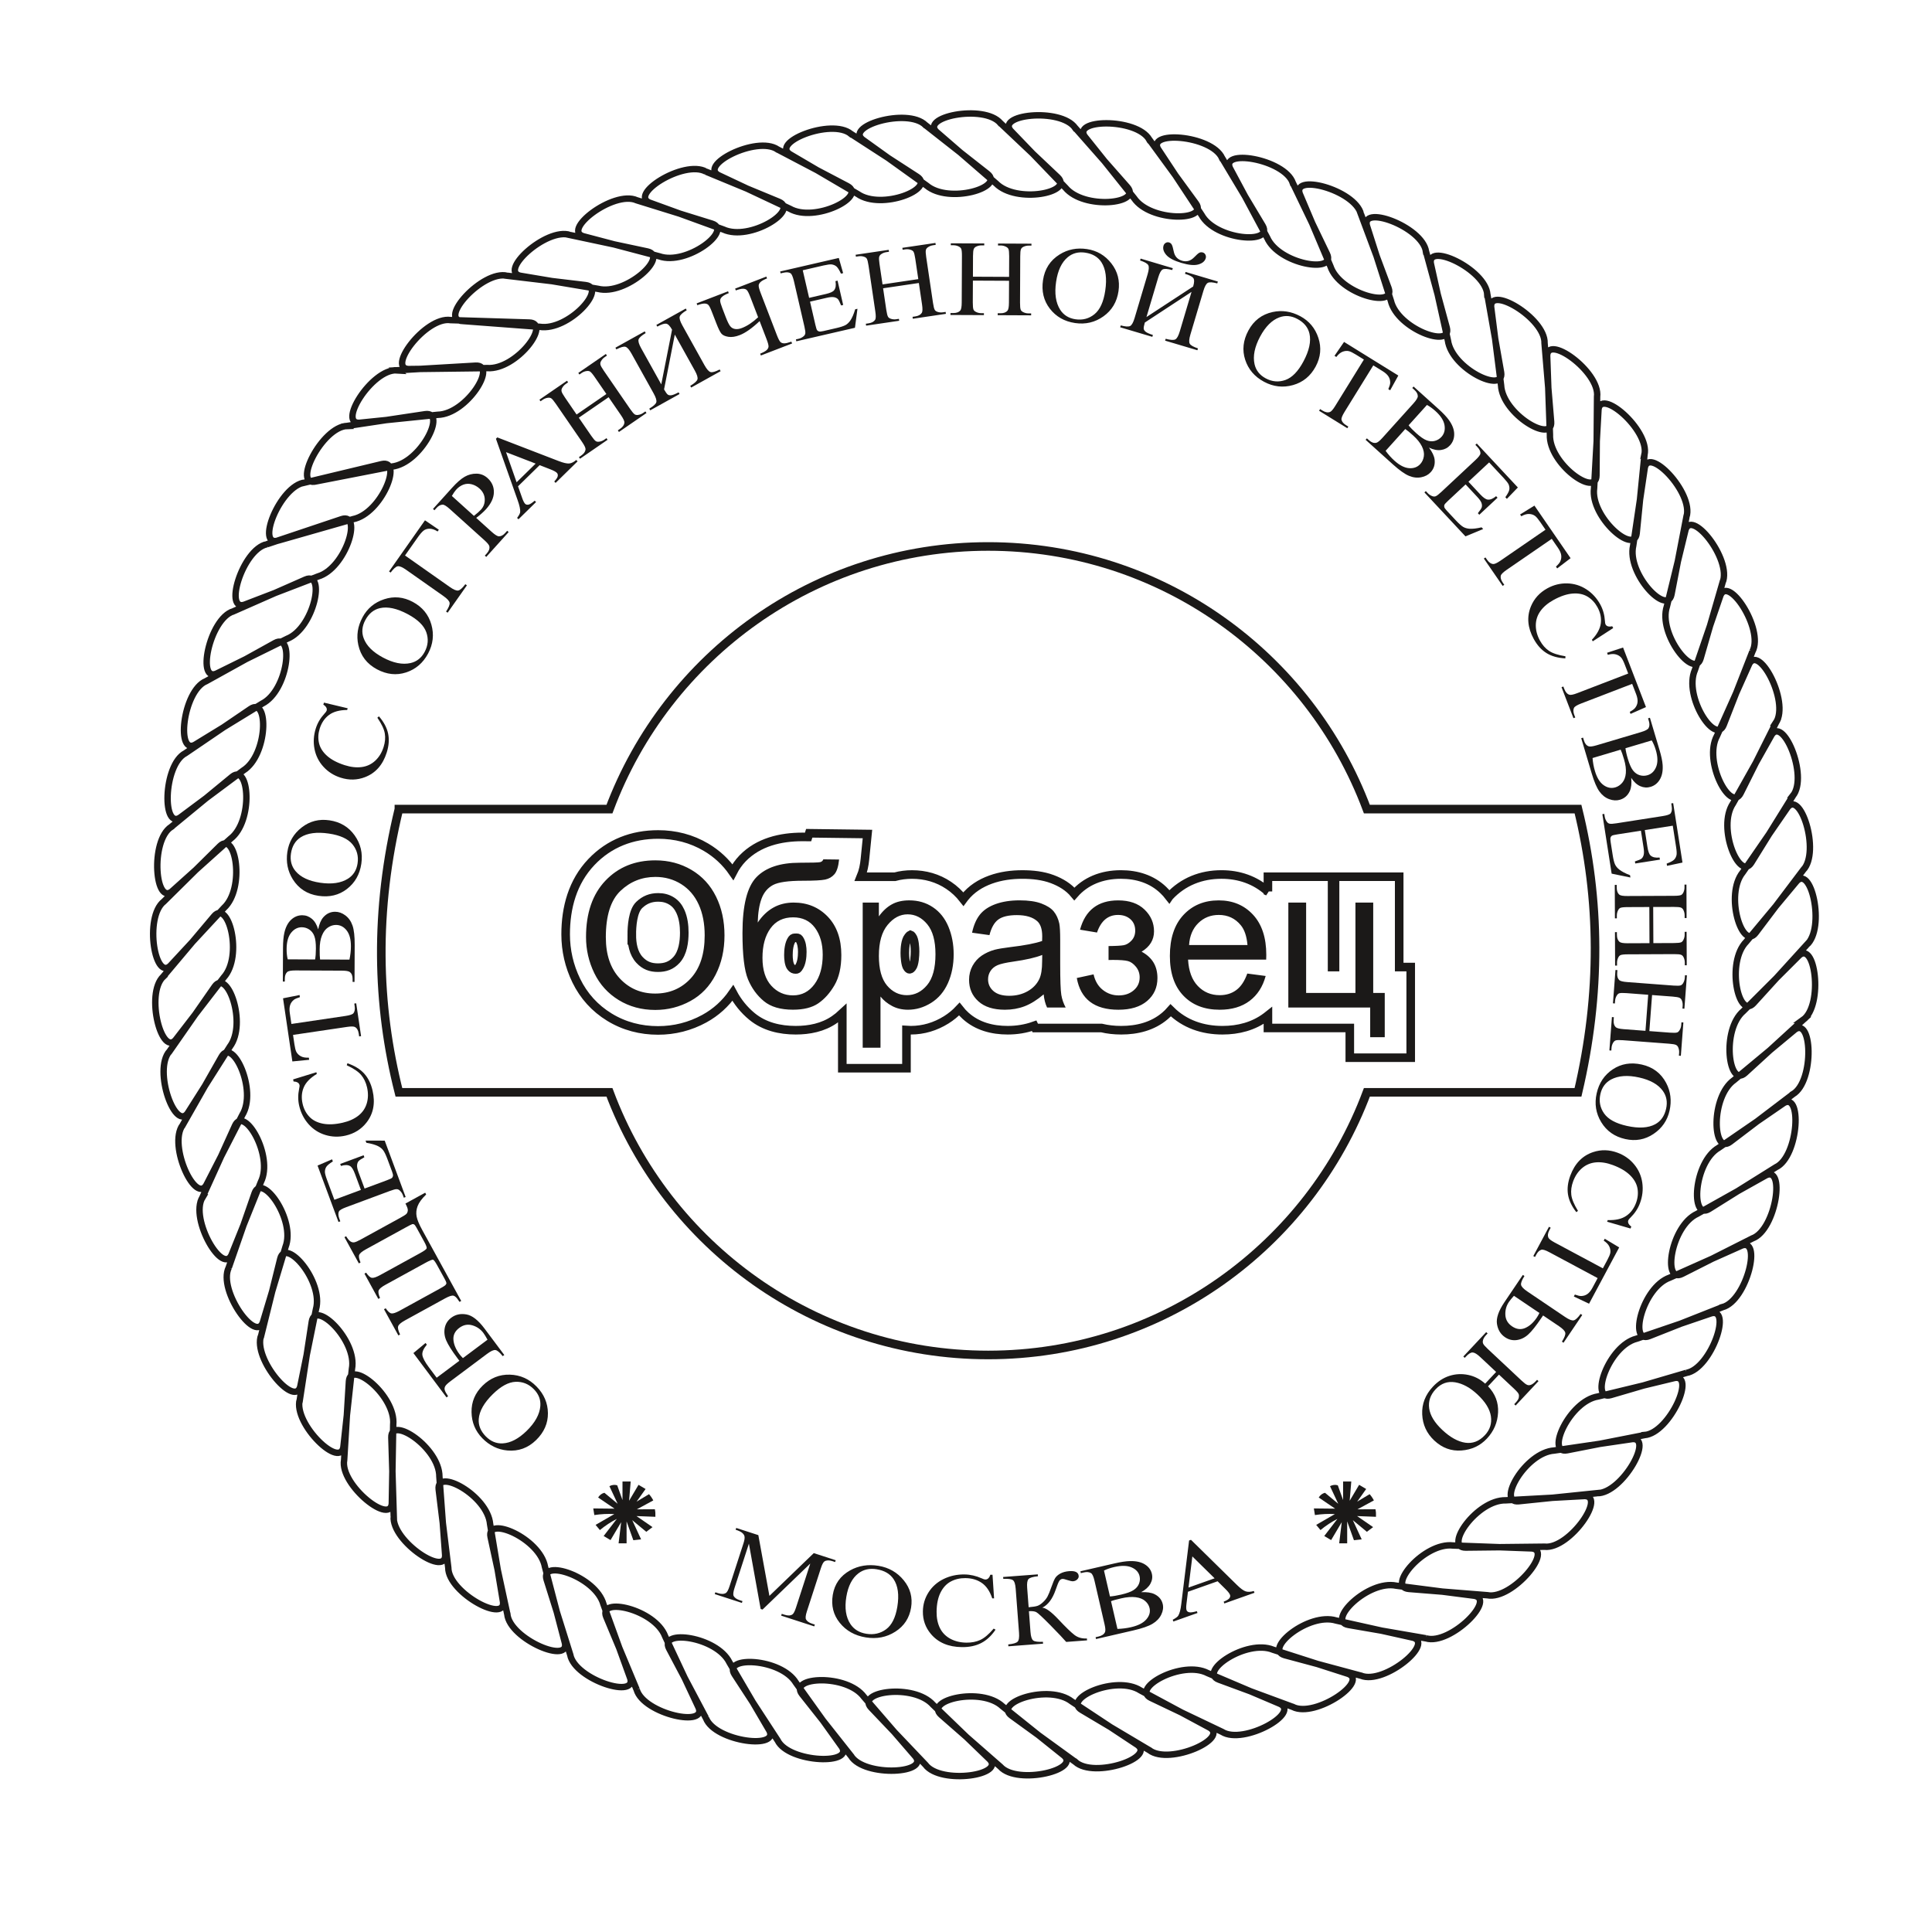 <?xml version="1.0" encoding="UTF-8" standalone="no"?>
<svg
   xmlns:dc="http://purl.org/dc/elements/1.1/"
   xmlns:cc="http://creativecommons.org/ns#"
   xmlns:rdf="http://www.w3.org/1999/02/22-rdf-syntax-ns#"
   xmlns:svg="http://www.w3.org/2000/svg"
   xmlns="http://www.w3.org/2000/svg"
   viewBox="0 0 127.559 127.559"
   id="svg19"
   height="127.559"
   width="127.559"
   version="1.1">
  <defs
     id="defs23" />
  <g
     id="Layer1000">
    <path
       id="path2"
       style="fill:#1b1918;fill-rule:evenodd"
       d="m 31.848,94.961 c -0.467,-0.477 -0.706,-1.054 -0.715,-1.729 -0.01,-0.676 0.234,-1.258 0.733,-1.747 0.513,-0.503 1.111,-0.744 1.796,-0.724 0.684,0.019 1.271,0.28 1.761,0.781 0.495,0.505 0.746,1.093 0.753,1.761 0.007,0.668 -0.252,1.259 -0.777,1.774 -0.536,0.525 -1.169,0.755 -1.897,0.69 -0.632,-0.057 -1.183,-0.326 -1.654,-0.806 z m 0.229,-0.123 c 0.321,0.327 0.692,0.481 1.11,0.46 0.522,-0.026 1.052,-0.303 1.591,-0.831 0.551,-0.54 0.851,-1.084 0.897,-1.632 0.033,-0.418 -0.108,-0.788 -0.425,-1.111 -0.338,-0.345 -0.741,-0.508 -1.208,-0.491 -0.468,0.019 -0.968,0.289 -1.502,0.812 -0.579,0.567 -0.889,1.114 -0.931,1.639 -0.032,0.419 0.124,0.804 0.467,1.155 z m -4.782,-5.502 0.802,-0.667 0.084,0.112 c -0.223,0.267 -0.321,0.497 -0.294,0.687 0.028,0.19 0.17,0.458 0.427,0.802 l 0.518,0.693 1.497,-1.12 -0.123,-0.164 c -0.378,-0.505 -0.625,-0.898 -0.744,-1.179 -0.119,-0.28 -0.15,-0.557 -0.096,-0.831 0.055,-0.272 0.199,-0.497 0.433,-0.671 0.282,-0.211 0.613,-0.282 0.996,-0.214 0.382,0.067 0.781,0.379 1.196,0.934 l 1.304,1.744 -0.103,0.077 c -0.197,-0.247 -0.355,-0.382 -0.476,-0.402 -0.12,-0.021 -0.305,0.063 -0.556,0.25 l -2.406,1.799 c -0.193,0.144 -0.311,0.255 -0.356,0.336 -0.046,0.08 -0.058,0.163 -0.035,0.251 0.022,0.088 0.096,0.226 0.222,0.413 l -0.103,0.077 z m 4.893,-0.883 c -0.108,-0.197 -0.199,-0.347 -0.272,-0.445 -0.186,-0.249 -0.431,-0.417 -0.734,-0.506 -0.303,-0.087 -0.59,-0.03 -0.86,0.172 -0.279,0.209 -0.407,0.468 -0.385,0.779 0.023,0.311 0.156,0.63 0.398,0.955 0.068,0.09 0.145,0.177 0.229,0.26 z m -1.737,-2.559 -0.113,0.062 c -0.009,-0.01 -0.035,-0.049 -0.08,-0.116 -0.105,-0.163 -0.209,-0.261 -0.311,-0.292 -0.103,-0.031 -0.293,0.029 -0.571,0.182 l -2.634,1.446 c -0.268,0.147 -0.419,0.277 -0.454,0.39 -0.036,0.113 0.007,0.293 0.128,0.543 l -0.113,0.062 -0.951,-1.731 0.113,-0.062 c 0.141,0.207 0.265,0.32 0.376,0.339 0.11,0.019 0.294,-0.041 0.549,-0.181 l 2.634,-1.446 c 0.209,-0.115 0.339,-0.196 0.385,-0.243 0.046,-0.048 0.068,-0.095 0.064,-0.143 -0.006,-0.049 -0.046,-0.141 -0.124,-0.283 l -0.484,-0.88 c -0.121,-0.221 -0.211,-0.344 -0.265,-0.366 -0.054,-0.022 -0.227,0.046 -0.515,0.205 l -2.634,1.446 c -0.249,0.137 -0.397,0.258 -0.445,0.362 -0.046,0.104 -0.018,0.274 0.085,0.509 l -0.113,0.062 -0.916,-1.67 0.112,-0.062 c 0.142,0.209 0.268,0.323 0.38,0.34 0.112,0.017 0.293,-0.044 0.544,-0.182 l 2.634,-1.446 c 0.269,-0.148 0.414,-0.252 0.436,-0.313 0.023,-0.061 -0.034,-0.216 -0.17,-0.464 l -0.49,-0.893 c -0.068,-0.122 -0.12,-0.197 -0.16,-0.223 -0.04,-0.028 -0.082,-0.035 -0.126,-0.024 -0.045,0.011 -0.186,0.083 -0.424,0.213 l -2.634,1.446 c -0.253,0.139 -0.402,0.261 -0.447,0.365 -0.043,0.105 -0.014,0.274 0.087,0.506 l -0.112,0.062 -0.95,-1.731 0.112,-0.062 c 0.095,0.162 0.185,0.272 0.272,0.334 0.086,0.061 0.173,0.083 0.262,0.068 0.09,-0.015 0.231,-0.077 0.425,-0.183 l 2.631,-1.444 c 0.213,-0.117 0.345,-0.202 0.392,-0.254 0.048,-0.053 0.078,-0.125 0.089,-0.217 0.012,-0.092 -0.041,-0.247 -0.156,-0.462 l 1.304,-0.716 0.064,0.116 c -0.288,0.279 -0.477,0.536 -0.564,0.768 -0.088,0.233 -0.109,0.462 -0.066,0.686 0.043,0.223 0.166,0.52 0.368,0.888 z m -8.375,-6.68 1.753,-0.651 -0.395,-1.064 C 23.332,77.224 23.226,77.054 23.116,76.99 22.97,76.903 22.768,76.901 22.511,76.98 l -0.049,-0.131 1.546,-0.574 0.049,0.131 c -0.204,0.113 -0.331,0.199 -0.38,0.254 -0.06,0.071 -0.094,0.164 -0.102,0.277 -0.008,0.113 0.026,0.271 0.101,0.472 l 0.395,1.064 1.463,-0.543 c 0.196,-0.073 0.312,-0.127 0.348,-0.161 0.035,-0.035 0.058,-0.081 0.065,-0.137 0.008,-0.057 -0.014,-0.152 -0.063,-0.285 L 25.58,76.53 C 25.478,76.258 25.387,76.067 25.306,75.956 25.226,75.846 25.113,75.752 24.968,75.677 24.779,75.581 24.519,75.506 24.189,75.452 l -0.054,-0.146 1.265,0.004 1.383,3.723 -0.12,0.045 -0.064,-0.171 c -0.043,-0.115 -0.109,-0.213 -0.197,-0.296 -0.063,-0.064 -0.135,-0.096 -0.214,-0.097 -0.081,-0.002 -0.229,0.038 -0.445,0.118 L 22.86,79.703 c -0.281,0.104 -0.443,0.199 -0.484,0.285 -0.055,0.118 -0.046,0.276 0.029,0.477 l 0.064,0.171 -0.12,0.045 -1.383,-3.724 0.958,-0.414 0.052,0.139 c -0.217,0.137 -0.358,0.252 -0.423,0.345 -0.066,0.094 -0.099,0.208 -0.102,0.343 0.003,0.107 0.048,0.281 0.137,0.52 z m -2.724,-7.947 1.538,-0.474 0.026,0.113 c -0.433,0.261 -0.721,0.556 -0.861,0.886 -0.141,0.331 -0.166,0.693 -0.075,1.089 0.076,0.331 0.223,0.614 0.441,0.845 0.217,0.232 0.513,0.386 0.889,0.461 0.375,0.075 0.816,0.054 1.321,-0.063 0.417,-0.096 0.762,-0.252 1.035,-0.467 0.272,-0.216 0.456,-0.488 0.552,-0.817 0.096,-0.329 0.1,-0.68 0.015,-1.052 -0.075,-0.324 -0.205,-0.596 -0.389,-0.814 -0.185,-0.219 -0.502,-0.433 -0.95,-0.642 l 0.043,-0.131 c 0.467,0.157 0.833,0.381 1.101,0.672 0.266,0.291 0.453,0.666 0.559,1.126 0.192,0.83 0.057,1.538 -0.405,2.123 -0.344,0.437 -0.8,0.722 -1.37,0.854 -0.46,0.106 -0.909,0.091 -1.346,-0.043 -0.437,-0.134 -0.806,-0.373 -1.108,-0.716 -0.303,-0.344 -0.507,-0.748 -0.615,-1.212 -0.083,-0.361 -0.084,-0.736 -0.002,-1.126 0.026,-0.114 0.035,-0.194 0.024,-0.238 -0.015,-0.066 -0.051,-0.119 -0.105,-0.158 -0.076,-0.05 -0.172,-0.076 -0.286,-0.077 z m -0.665,-5.355 1.092,-0.217 0.021,0.142 c -0.189,0.057 -0.322,0.115 -0.398,0.174 -0.121,0.098 -0.205,0.215 -0.248,0.354 -0.044,0.139 -0.051,0.313 -0.02,0.523 l 0.106,0.718 3.572,-0.529 c 0.289,-0.043 0.464,-0.103 0.525,-0.181 0.083,-0.109 0.109,-0.263 0.08,-0.46 l -0.026,-0.176 0.127,-0.019 0.321,2.169 -0.127,0.019 -0.027,-0.183 c -0.032,-0.218 -0.115,-0.363 -0.249,-0.437 -0.083,-0.044 -0.255,-0.048 -0.517,-0.009 l -3.572,0.529 0.09,0.612 c 0.035,0.238 0.077,0.405 0.124,0.5 0.063,0.124 0.163,0.222 0.301,0.298 0.137,0.074 0.314,0.104 0.528,0.091 l 0.021,0.142 -1.108,0.109 z m 2.32,-4.551 c 0.072,-0.356 0.184,-0.623 0.339,-0.799 0.215,-0.244 0.477,-0.366 0.786,-0.364 0.236,0.001 0.461,0.082 0.676,0.245 0.214,0.163 0.37,0.385 0.467,0.668 0.098,0.282 0.146,0.712 0.143,1.291 l -0.011,2.427 -0.128,-6e-4 0.001,-0.192 c 9e-4,-0.214 -0.061,-0.367 -0.186,-0.461 -0.081,-0.059 -0.254,-0.088 -0.518,-0.089 l -3.062,-0.014 c -0.293,-0.001 -0.477,0.034 -0.554,0.106 -0.103,0.098 -0.154,0.243 -0.155,0.437 l -9e-4,0.192 -0.129,-6e-4 0.01,-2.221 c 0.002,-0.415 0.031,-0.746 0.088,-0.996 0.086,-0.379 0.235,-0.667 0.449,-0.866 0.214,-0.199 0.458,-0.297 0.735,-0.296 0.237,0.001 0.448,0.08 0.636,0.237 0.186,0.157 0.324,0.389 0.413,0.695 z m -0.203,1.987 c 0.017,-0.093 0.03,-0.201 0.039,-0.32 0.009,-0.12 0.013,-0.253 0.014,-0.396 0.002,-0.369 -0.034,-0.648 -0.106,-0.834 -0.071,-0.186 -0.183,-0.329 -0.333,-0.428 -0.149,-0.098 -0.313,-0.148 -0.491,-0.149 -0.276,-0.001 -0.511,0.121 -0.707,0.365 -0.195,0.244 -0.294,0.601 -0.297,1.07 -0.001,0.253 0.023,0.481 0.073,0.683 z m 2.267,0.011 c 0.065,-0.294 0.097,-0.585 0.098,-0.872 0.002,-0.46 -0.091,-0.811 -0.28,-1.054 -0.188,-0.241 -0.422,-0.363 -0.7,-0.365 -0.183,-8e-4 -0.361,0.054 -0.53,0.166 -0.171,0.111 -0.305,0.289 -0.403,0.533 -0.099,0.244 -0.149,0.549 -0.15,0.91 -5e-4,0.157 0.001,0.29 0.005,0.402 0.004,0.112 0.012,0.201 0.022,0.27 z m -4.098,-7.113 c 0.098,-0.66 0.413,-1.199 0.946,-1.614 0.533,-0.416 1.144,-0.573 1.835,-0.471 0.711,0.105 1.264,0.436 1.661,0.994 0.397,0.557 0.544,1.182 0.441,1.876 -0.104,0.7 -0.42,1.254 -0.948,1.663 -0.528,0.409 -1.156,0.56 -1.883,0.452 -0.743,-0.11 -1.308,-0.475 -1.696,-1.095 -0.336,-0.539 -0.455,-1.14 -0.357,-1.805 z m 0.237,0.108 c -0.067,0.454 0.034,0.842 0.304,1.162 0.336,0.4 0.877,0.655 1.623,0.766 0.764,0.113 1.379,0.024 1.843,-0.27 0.354,-0.227 0.563,-0.563 0.629,-1.01 0.071,-0.478 -0.043,-0.897 -0.339,-1.259 -0.298,-0.362 -0.815,-0.598 -1.553,-0.707 -0.801,-0.118 -1.424,-0.035 -1.869,0.249 -0.353,0.228 -0.566,0.584 -0.638,1.07 z m 2.18,-9.964 1.566,0.374 -0.035,0.111 c -0.505,0.004 -0.904,0.112 -1.192,0.325 -0.29,0.213 -0.495,0.512 -0.619,0.9 -0.102,0.323 -0.12,0.641 -0.05,0.952 0.069,0.31 0.245,0.593 0.53,0.849 0.285,0.255 0.675,0.461 1.169,0.618 0.408,0.13 0.784,0.171 1.129,0.124 0.344,-0.047 0.641,-0.189 0.891,-0.422 0.25,-0.235 0.433,-0.534 0.548,-0.899 0.101,-0.317 0.127,-0.617 0.079,-0.899 -0.047,-0.283 -0.211,-0.628 -0.491,-1.037 l 0.104,-0.091 c 0.322,0.373 0.524,0.752 0.606,1.138 0.081,0.386 0.051,0.804 -0.092,1.254 -0.257,0.812 -0.733,1.353 -1.428,1.621 -0.518,0.202 -1.056,0.214 -1.614,0.037 -0.45,-0.143 -0.829,-0.384 -1.137,-0.722 -0.308,-0.338 -0.504,-0.732 -0.59,-1.18 -0.086,-0.45 -0.056,-0.902 0.088,-1.356 0.112,-0.353 0.302,-0.676 0.571,-0.97 0.081,-0.085 0.128,-0.149 0.142,-0.193 0.02,-0.064 0.017,-0.128 -0.01,-0.189 -0.04,-0.082 -0.109,-0.153 -0.207,-0.212 z m 2.542,-5.628 c 0.315,-0.589 0.794,-0.989 1.435,-1.199 0.642,-0.212 1.271,-0.153 1.886,0.177 0.633,0.339 1.042,0.838 1.228,1.497 0.186,0.658 0.113,1.297 -0.218,1.915 -0.334,0.624 -0.82,1.038 -1.455,1.245 -0.635,0.207 -1.277,0.137 -1.925,-0.21 -0.661,-0.355 -1.07,-0.889 -1.226,-1.604 -0.135,-0.621 -0.043,-1.227 0.275,-1.819 z m 0.186,0.182 c -0.216,0.404 -0.253,0.804 -0.106,1.197 0.181,0.49 0.604,0.913 1.268,1.269 0.681,0.364 1.289,0.488 1.825,0.368 0.409,-0.094 0.72,-0.339 0.933,-0.738 0.228,-0.426 0.263,-0.859 0.107,-1.3 -0.158,-0.441 -0.565,-0.838 -1.223,-1.19 -0.714,-0.382 -1.329,-0.515 -1.842,-0.397 -0.41,0.095 -0.731,0.358 -0.962,0.791 z m 3.941,-6.591 0.915,0.622 -0.081,0.115 c -0.189,-0.12 -0.365,-0.181 -0.529,-0.182 -0.165,-5e-4 -0.301,0.044 -0.408,0.134 -0.109,0.09 -0.236,0.24 -0.383,0.45 l -0.832,1.183 2.954,2.078 c 0.256,0.18 0.443,0.259 0.562,0.235 0.12,-0.023 0.274,-0.162 0.465,-0.416 l 0.105,0.074 -1.271,1.806 -0.105,-0.074 c 0.174,-0.264 0.253,-0.456 0.234,-0.577 -0.017,-0.12 -0.154,-0.27 -0.41,-0.45 l -2.458,-1.729 c -0.256,-0.18 -0.443,-0.259 -0.562,-0.234 -0.12,0.023 -0.274,0.162 -0.464,0.415 l -0.105,-0.074 z m 3.381,-0.16 1.028,0.926 c 0.221,0.199 0.382,0.296 0.482,0.292 0.14,-0.003 0.276,-0.076 0.405,-0.221 l 0.132,-0.146 0.096,0.086 -1.478,1.64 -0.095,-0.086 0.13,-0.144 c 0.146,-0.162 0.202,-0.322 0.168,-0.478 -0.019,-0.085 -0.129,-0.219 -0.329,-0.399 L 29.703,33.613 C 29.482,33.414 29.323,33.316 29.224,33.319 c -0.143,0.005 -0.279,0.08 -0.41,0.225 l -0.13,0.145 -0.096,-0.086 1.265,-1.403 c 0.309,-0.343 0.584,-0.583 0.827,-0.723 0.242,-0.139 0.502,-0.207 0.778,-0.204 0.276,0.003 0.519,0.1 0.729,0.289 0.287,0.259 0.427,0.572 0.421,0.94 -0.006,0.367 -0.178,0.739 -0.518,1.116 -0.083,0.092 -0.179,0.186 -0.287,0.281 -0.108,0.098 -0.23,0.196 -0.365,0.296 z M 31.291,34.06 c 0.107,-0.083 0.2,-0.16 0.278,-0.23 0.077,-0.068 0.141,-0.131 0.19,-0.185 0.176,-0.195 0.257,-0.426 0.246,-0.693 -0.011,-0.266 -0.127,-0.499 -0.347,-0.697 -0.152,-0.137 -0.323,-0.231 -0.514,-0.281 -0.191,-0.05 -0.374,-0.041 -0.55,0.024 -0.176,0.066 -0.335,0.177 -0.477,0.334 -0.087,0.096 -0.18,0.234 -0.283,0.413 z m 4.338,-3.349 -1.426,1.397 0.272,0.77 c 0.067,0.191 0.132,0.32 0.196,0.385 0.05,0.051 0.122,0.071 0.213,0.057 0.09,-0.013 0.231,-0.101 0.419,-0.263 l 0.09,0.091 -1.161,1.138 -0.09,-0.092 c 0.13,-0.175 0.197,-0.304 0.203,-0.389 0.014,-0.17 -0.043,-0.432 -0.17,-0.786 l -1.431,-4.05 0.091,-0.09 4.035,1.556 c 0.324,0.126 0.561,0.18 0.712,0.166 0.15,-0.016 0.303,-0.093 0.463,-0.232 l 0.09,0.091 -1.451,1.422 -0.09,-0.092 c 0.14,-0.15 0.217,-0.269 0.231,-0.358 0.014,-0.089 -0.006,-0.16 -0.061,-0.215 C 36.693,31.146 36.544,31.066 36.317,30.979 Z m -0.263,-0.102 -1.956,-0.756 0.699,1.988 z m 2.703,-3.241 1.967,-1.353 -0.772,-1.123 c -0.136,-0.198 -0.24,-0.319 -0.31,-0.363 -0.054,-0.032 -0.126,-0.044 -0.217,-0.032 -0.121,0.015 -0.232,0.058 -0.332,0.127 l -0.15,0.104 -0.073,-0.106 1.819,-1.251 0.073,0.106 -0.15,0.103 c -0.101,0.069 -0.181,0.156 -0.24,0.262 -0.046,0.077 -0.06,0.154 -0.041,0.232 0.018,0.079 0.093,0.213 0.224,0.403 l 1.735,2.522 c 0.136,0.197 0.239,0.318 0.309,0.362 0.055,0.034 0.126,0.045 0.214,0.035 0.123,-0.017 0.235,-0.06 0.336,-0.13 l 0.15,-0.103 0.073,0.106 -1.819,1.251 -0.073,-0.106 0.151,-0.103 c 0.174,-0.12 0.268,-0.254 0.283,-0.401 0.01,-0.098 -0.066,-0.262 -0.226,-0.496 l -0.817,-1.188 -1.967,1.353 0.817,1.188 c 0.136,0.197 0.239,0.318 0.309,0.362 0.053,0.034 0.125,0.045 0.216,0.033 0.122,-0.016 0.231,-0.058 0.331,-0.127 l 0.153,-0.105 0.073,0.106 -1.819,1.251 -0.073,-0.106 0.151,-0.104 c 0.176,-0.121 0.27,-0.256 0.286,-0.404 0.008,-0.096 -0.069,-0.26 -0.229,-0.493 l -1.735,-2.522 c -0.136,-0.198 -0.239,-0.319 -0.309,-0.363 -0.054,-0.032 -0.125,-0.044 -0.213,-0.034 -0.124,0.017 -0.235,0.061 -0.335,0.13 l -0.15,0.104 -0.073,-0.106 1.82,-1.251 0.073,0.106 -0.152,0.105 c -0.1,0.069 -0.179,0.155 -0.239,0.261 -0.044,0.075 -0.058,0.152 -0.04,0.231 0.018,0.079 0.092,0.214 0.223,0.404 z m 6.303,-5.602 c -0.138,-0.247 -0.267,-0.379 -0.391,-0.396 -0.124,-0.017 -0.318,0.048 -0.583,0.195 l -0.062,-0.112 1.943,-1.081 0.062,0.112 c -0.272,0.162 -0.426,0.301 -0.462,0.417 -0.036,0.116 0.022,0.31 0.174,0.584 l 1.46,2.626 c 0.152,0.273 0.287,0.425 0.405,0.456 0.118,0.031 0.317,-0.027 0.598,-0.172 l 0.062,0.112 -1.943,1.081 -0.062,-0.112 c 0.28,-0.167 0.437,-0.309 0.475,-0.426 0.035,-0.118 -0.022,-0.312 -0.173,-0.583 l -1.322,-2.376 -0.709,3.62 c 0.101,0.175 0.179,0.287 0.236,0.334 0.056,0.047 0.137,0.064 0.241,0.051 0.104,-0.013 0.265,-0.077 0.484,-0.193 l 0.062,0.112 -1.936,1.077 -0.062,-0.112 c 0.271,-0.162 0.426,-0.301 0.462,-0.418 0.037,-0.116 -0.022,-0.311 -0.173,-0.584 l -1.46,-2.626 c -0.152,-0.274 -0.287,-0.425 -0.405,-0.456 -0.118,-0.031 -0.318,0.027 -0.599,0.172 l -0.062,-0.112 1.937,-1.077 0.062,0.112 c -0.276,0.164 -0.431,0.304 -0.469,0.421 -0.037,0.116 0.021,0.311 0.173,0.584 l 1.325,2.382 z m 5.683,-0.818 -0.515,-1.339 c -0.096,-0.25 -0.174,-0.403 -0.234,-0.46 -0.06,-0.059 -0.147,-0.086 -0.261,-0.085 -0.116,0.003 -0.27,0.039 -0.463,0.111 l -0.046,-0.12 2.061,-0.793 0.046,0.12 c -0.196,0.078 -0.336,0.155 -0.42,0.229 -0.085,0.075 -0.129,0.156 -0.132,0.243 -0.004,0.087 0.04,0.251 0.132,0.492 l 1.069,2.778 c 0.098,0.254 0.179,0.409 0.246,0.466 0.066,0.056 0.151,0.082 0.257,0.079 0.104,-0.004 0.256,-0.041 0.456,-0.111 l 0.046,0.12 -2.061,0.793 -0.046,-0.12 c 0.205,-0.084 0.346,-0.161 0.423,-0.232 0.079,-0.071 0.121,-0.148 0.129,-0.231 0.008,-0.083 -0.035,-0.25 -0.132,-0.502 l -0.456,-1.186 c -0.502,0.474 -0.941,0.783 -1.316,0.927 -0.282,0.109 -0.53,0.145 -0.746,0.111 -0.215,-0.034 -0.368,-0.103 -0.458,-0.207 -0.09,-0.103 -0.204,-0.335 -0.343,-0.696 L 46.999,20.586 c -0.094,-0.245 -0.172,-0.398 -0.235,-0.459 -0.062,-0.06 -0.152,-0.088 -0.267,-0.086 -0.116,0.004 -0.268,0.04 -0.456,0.11 l -0.046,-0.12 2.075,-0.798 0.046,0.12 c -0.202,0.078 -0.347,0.158 -0.438,0.24 -0.091,0.082 -0.135,0.169 -0.13,0.261 0.003,0.092 0.049,0.249 0.134,0.47 l 0.235,0.613 c 0.111,0.288 0.207,0.484 0.289,0.591 0.081,0.106 0.19,0.172 0.323,0.193 0.133,0.023 0.284,0.002 0.452,-0.063 0.355,-0.136 0.712,-0.373 1.073,-0.711 z m 2.946,-3.104 0.421,1.822 1.106,-0.255 c 0.286,-0.066 0.468,-0.149 0.546,-0.251 0.105,-0.134 0.134,-0.333 0.088,-0.599 l 0.137,-0.032 0.371,1.606 -0.136,0.032 c -0.086,-0.217 -0.155,-0.353 -0.203,-0.409 -0.062,-0.069 -0.15,-0.115 -0.262,-0.136 -0.111,-0.022 -0.272,-0.009 -0.481,0.039 l -1.106,0.255 0.351,1.52 c 0.047,0.204 0.086,0.326 0.115,0.365 0.031,0.039 0.073,0.068 0.128,0.082 0.055,0.015 0.153,0.006 0.29,-0.025 l 0.85,-0.196 c 0.282,-0.065 0.484,-0.132 0.605,-0.197 0.119,-0.065 0.226,-0.166 0.319,-0.299 0.12,-0.175 0.228,-0.424 0.323,-0.744 l 0.151,-0.035 -0.166,1.254 -3.87,0.893 -0.029,-0.125 0.178,-0.041 c 0.119,-0.027 0.225,-0.08 0.319,-0.157 0.071,-0.054 0.113,-0.121 0.124,-0.2 0.012,-0.08 -0.009,-0.232 -0.06,-0.456 l -0.692,-2.997 C 52.347,18.266 52.274,18.093 52.194,18.041 52.084,17.971 51.926,17.96 51.717,18.008 l -0.178,0.041 -0.029,-0.125 3.871,-0.893 0.287,1.003 -0.144,0.033 c -0.108,-0.232 -0.204,-0.387 -0.288,-0.464 -0.084,-0.077 -0.194,-0.125 -0.327,-0.145 -0.106,-0.011 -0.285,0.012 -0.533,0.069 z m 5.268,0.935 2.361,-0.35 -0.2,-1.349 c -0.035,-0.237 -0.075,-0.391 -0.118,-0.462 -0.034,-0.053 -0.094,-0.094 -0.181,-0.123 -0.116,-0.04 -0.234,-0.05 -0.354,-0.032 l -0.181,0.027 -0.019,-0.127 2.184,-0.323 0.019,0.127 -0.181,0.027 c -0.121,0.018 -0.231,0.061 -0.331,0.13 -0.075,0.049 -0.122,0.112 -0.14,0.19 -0.018,0.079 -0.01,0.233 0.024,0.461 l 0.449,3.029 c 0.035,0.237 0.075,0.391 0.118,0.461 0.034,0.054 0.093,0.096 0.177,0.125 0.118,0.039 0.238,0.049 0.358,0.031 l 0.18,-0.027 0.019,0.127 -2.184,0.324 -0.019,-0.127 0.181,-0.027 c 0.209,-0.031 0.351,-0.11 0.431,-0.236 0.052,-0.084 0.057,-0.265 0.016,-0.544 l -0.211,-1.426 -2.361,0.349 0.211,1.426 c 0.035,0.237 0.075,0.391 0.118,0.461 0.033,0.054 0.093,0.096 0.179,0.125 0.116,0.039 0.233,0.05 0.353,0.032 l 0.183,-0.027 0.019,0.127 -2.184,0.323 -0.019,-0.127 0.181,-0.027 c 0.211,-0.031 0.355,-0.111 0.435,-0.236 0.049,-0.083 0.053,-0.264 0.011,-0.544 L 57.345,17.537 C 57.31,17.3 57.27,17.146 57.227,17.075 57.193,17.022 57.135,16.98 57.05,16.951 56.932,16.912 56.812,16.902 56.692,16.92 l -0.181,0.027 -0.019,-0.127 2.184,-0.324 0.019,0.127 -0.183,0.027 c -0.12,0.018 -0.229,0.06 -0.329,0.129 -0.073,0.048 -0.118,0.111 -0.137,0.19 -0.018,0.078 -0.011,0.232 0.023,0.461 z m 5.968,-0.51 2.387,0.011 0.006,-1.363 C 66.63,16.677 66.614,16.518 66.582,16.442 66.556,16.385 66.503,16.334 66.422,16.293 66.313,16.236 66.198,16.208 66.076,16.208 l -0.183,-9e-4 3e-4,-0.128 2.208,0.01 -6e-4,0.128 -0.182,-8e-4 c -0.122,-6e-4 -0.237,0.025 -0.346,0.078 -0.082,0.037 -0.138,0.092 -0.166,0.167 -0.03,0.074 -0.046,0.228 -0.046,0.459 l -0.014,3.062 c -8e-4,0.239 0.015,0.397 0.047,0.473 0.025,0.059 0.077,0.109 0.156,0.151 0.111,0.056 0.228,0.085 0.349,0.085 l 0.182,9e-4 -5e-4,0.128 -2.208,-0.01 6e-4,-0.128 0.183,8e-4 c 0.211,9e-4 0.364,-0.056 0.462,-0.168 0.064,-0.075 0.096,-0.253 0.097,-0.536 l 0.007,-1.441 -2.387,-0.011 -0.007,1.441 c -9e-4,0.239 0.015,0.398 0.047,0.474 0.024,0.058 0.077,0.109 0.159,0.15 0.108,0.056 0.223,0.085 0.344,0.085 l 0.185,8e-4 -6e-4,0.128 -2.208,-0.01 6e-4,-0.128 0.183,9e-4 c 0.214,0.001 0.368,-0.056 0.466,-0.168 0.061,-0.075 0.092,-0.253 0.093,-0.536 l 0.014,-3.062 C 63.513,16.662 63.496,16.504 63.464,16.428 63.438,16.37 63.387,16.32 63.308,16.278 63.197,16.221 63.081,16.194 62.959,16.193 l -0.183,-9e-4 5e-4,-0.128 2.208,0.01 -3e-4,0.129 -0.185,-9e-4 c -0.122,-6e-4 -0.236,0.025 -0.345,0.078 -0.079,0.036 -0.134,0.092 -0.164,0.167 -0.03,0.074 -0.047,0.228 -0.048,0.459 z m 7.526,-1.824 c 0.66,0.098 1.199,0.413 1.614,0.946 0.416,0.533 0.573,1.144 0.471,1.835 -0.105,0.711 -0.436,1.264 -0.994,1.661 -0.557,0.397 -1.182,0.544 -1.875,0.441 -0.7,-0.103 -1.254,-0.42 -1.663,-0.948 -0.409,-0.528 -0.56,-1.156 -0.452,-1.883 0.11,-0.742 0.475,-1.308 1.095,-1.695 0.538,-0.337 1.14,-0.456 1.805,-0.357 z m -0.108,0.236 c -0.454,-0.067 -0.842,0.034 -1.162,0.304 -0.4,0.336 -0.655,0.877 -0.765,1.623 -0.113,0.764 -0.024,1.378 0.27,1.843 0.227,0.353 0.563,0.563 1.01,0.629 0.478,0.071 0.897,-0.043 1.259,-0.339 0.362,-0.298 0.597,-0.815 0.706,-1.553 0.119,-0.801 0.035,-1.424 -0.249,-1.868 -0.228,-0.353 -0.584,-0.566 -1.07,-0.638 z M 79.42,16.672 c 0.074,0.022 0.13,0.071 0.168,0.145 0.037,0.076 0.044,0.153 0.02,0.233 -0.059,0.197 -0.221,0.334 -0.486,0.41 -0.265,0.076 -0.639,0.042 -1.123,-0.102 -0.486,-0.144 -0.819,-0.32 -0.999,-0.529 -0.179,-0.208 -0.238,-0.411 -0.18,-0.608 0.023,-0.077 0.07,-0.139 0.14,-0.183 0.072,-0.044 0.147,-0.054 0.227,-0.031 0.079,0.024 0.139,0.073 0.179,0.146 0.04,0.074 0.084,0.223 0.129,0.448 0.063,0.319 0.244,0.523 0.545,0.613 0.298,0.089 0.561,0.017 0.791,-0.215 0.159,-0.166 0.276,-0.269 0.349,-0.309 0.071,-0.039 0.151,-0.045 0.238,-0.019 z m -0.643,2.244 c 0.081,-0.272 0.084,-0.456 0.01,-0.557 -0.074,-0.1 -0.257,-0.194 -0.548,-0.281 l 0.037,-0.123 2.131,0.634 -0.037,0.123 c -0.305,-0.081 -0.513,-0.094 -0.621,-0.038 -0.108,0.055 -0.207,0.232 -0.296,0.532 l -0.857,2.88 c -0.089,0.3 -0.104,0.503 -0.043,0.608 0.06,0.106 0.241,0.208 0.541,0.308 l -0.037,0.123 -2.131,-0.634 0.037,-0.123 c 0.316,0.084 0.526,0.097 0.636,0.041 0.109,-0.057 0.207,-0.233 0.296,-0.531 l 0.775,-2.606 -3.084,2.024 c -0.055,0.194 -0.08,0.329 -0.074,0.402 0.006,0.072 0.05,0.143 0.132,0.208 0.082,0.065 0.24,0.136 0.476,0.211 l -0.037,0.123 -2.124,-0.632 0.037,-0.123 c 0.305,0.081 0.513,0.094 0.621,0.039 0.108,-0.055 0.207,-0.233 0.296,-0.532 l 0.857,-2.88 c 0.089,-0.3 0.104,-0.502 0.043,-0.608 -0.06,-0.106 -0.241,-0.208 -0.541,-0.307 l 0.037,-0.123 2.124,0.632 -0.037,0.123 c -0.311,-0.083 -0.519,-0.096 -0.629,-0.041 -0.108,0.055 -0.207,0.233 -0.296,0.532 l -0.777,2.613 z m 7.069,1.959 c 0.588,0.315 0.989,0.794 1.199,1.435 0.211,0.642 0.153,1.271 -0.177,1.886 -0.339,0.633 -0.837,1.042 -1.497,1.228 -0.658,0.186 -1.296,0.113 -1.914,-0.218 -0.624,-0.334 -1.038,-0.82 -1.245,-1.455 -0.207,-0.635 -0.137,-1.277 0.21,-1.924 0.354,-0.662 0.889,-1.07 1.603,-1.226 0.62,-0.135 1.227,-0.043 1.82,0.274 z m -0.182,0.186 C 85.26,20.844 84.861,20.808 84.468,20.954 c -0.49,0.181 -0.913,0.604 -1.269,1.268 -0.364,0.68 -0.488,1.289 -0.368,1.825 0.094,0.409 0.339,0.72 0.738,0.934 0.426,0.228 0.859,0.263 1.299,0.107 0.442,-0.158 0.838,-0.565 1.19,-1.223 0.382,-0.714 0.515,-1.329 0.397,-1.842 -0.095,-0.41 -0.358,-0.73 -0.791,-0.962 z m 6.659,3.733 -0.538,0.975 -0.122,-0.076 c 0.078,-0.181 0.12,-0.32 0.123,-0.416 0.003,-0.156 -0.033,-0.296 -0.111,-0.418 -0.078,-0.124 -0.206,-0.241 -0.387,-0.353 l -0.617,-0.382 -1.899,3.072 c -0.153,0.248 -0.22,0.421 -0.2,0.518 0.03,0.133 0.13,0.253 0.3,0.357 l 0.151,0.093 -0.067,0.109 -1.865,-1.153 0.068,-0.11 0.158,0.098 c 0.187,0.116 0.351,0.146 0.495,0.092 0.087,-0.035 0.201,-0.164 0.34,-0.39 l 1.899,-3.072 -0.526,-0.325 c -0.205,-0.127 -0.359,-0.202 -0.462,-0.228 -0.136,-0.032 -0.275,-0.019 -0.422,0.038 -0.145,0.057 -0.282,0.173 -0.41,0.345 l -0.122,-0.076 0.631,-0.917 z m 2.026,4.762 c 0.217,0.291 0.342,0.552 0.37,0.785 0.038,0.323 -0.045,0.6 -0.252,0.829 -0.158,0.175 -0.368,0.289 -0.633,0.341 -0.264,0.051 -0.534,0.02 -0.81,-0.096 -0.275,-0.115 -0.628,-0.366 -1.058,-0.753 l -1.803,-1.625 0.086,-0.095 0.143,0.128 c 0.159,0.143 0.315,0.199 0.468,0.168 0.098,-0.021 0.235,-0.131 0.412,-0.327 l 2.049,-2.275 c 0.196,-0.217 0.292,-0.379 0.289,-0.484 -0.005,-0.142 -0.078,-0.277 -0.223,-0.407 l -0.142,-0.129 0.086,-0.095 1.65,1.486 c 0.308,0.278 0.536,0.52 0.685,0.729 0.226,0.317 0.342,0.62 0.347,0.912 0.005,0.292 -0.084,0.539 -0.269,0.746 -0.159,0.176 -0.358,0.281 -0.601,0.316 -0.241,0.034 -0.505,-0.017 -0.793,-0.155 z m -1.347,-1.475 c 0.058,0.075 0.13,0.156 0.213,0.242 0.084,0.087 0.18,0.178 0.287,0.274 0.275,0.247 0.506,0.406 0.693,0.476 0.186,0.07 0.367,0.083 0.541,0.036 0.172,-0.046 0.319,-0.136 0.438,-0.268 0.185,-0.205 0.25,-0.462 0.199,-0.77 -0.052,-0.308 -0.252,-0.62 -0.601,-0.934 -0.188,-0.169 -0.374,-0.303 -0.558,-0.401 z m -1.518,1.684 c 0.176,0.244 0.372,0.462 0.585,0.653 0.342,0.308 0.666,0.472 0.972,0.493 0.305,0.021 0.552,-0.073 0.738,-0.28 0.122,-0.136 0.2,-0.305 0.229,-0.506 0.031,-0.201 -0.013,-0.42 -0.129,-0.656 C 93.763,29.235 93.57,28.994 93.301,28.752 93.184,28.648 93.084,28.56 92.998,28.489 92.912,28.418 92.84,28.364 92.782,28.326 Z m 6.835,0.766 -1.366,1.276 0.775,0.83 c 0.201,0.215 0.364,0.33 0.49,0.347 0.168,0.024 0.355,-0.052 0.562,-0.224 l 0.095,0.102 -1.205,1.125 -0.095,-0.102 c 0.145,-0.183 0.229,-0.311 0.253,-0.381 0.028,-0.088 0.024,-0.187 -0.013,-0.295 C 97.778,33.103 97.687,32.97 97.54,32.813 l -0.775,-0.83 -1.141,1.065 c -0.153,0.143 -0.239,0.237 -0.258,0.283 -0.019,0.046 -0.022,0.097 -0.007,0.151 0.014,0.055 0.071,0.135 0.168,0.239 l 0.595,0.637 c 0.198,0.212 0.357,0.353 0.474,0.425 0.116,0.071 0.257,0.113 0.419,0.126 0.212,0.016 0.481,-0.015 0.805,-0.092 l 0.106,0.113 -1.169,0.484 -2.711,-2.902 0.094,-0.088 0.124,0.134 c 0.083,0.089 0.182,0.154 0.295,0.198 0.083,0.034 0.162,0.037 0.236,0.007 0.075,-0.03 0.196,-0.123 0.365,-0.281 l 2.248,-2.1 c 0.219,-0.204 0.332,-0.354 0.337,-0.449 0.006,-0.131 -0.064,-0.273 -0.21,-0.429 l -0.125,-0.133 0.094,-0.088 2.712,2.903 -0.725,0.751 -0.101,-0.108 c 0.147,-0.21 0.233,-0.37 0.258,-0.482 0.024,-0.111 0.011,-0.23 -0.038,-0.356 -0.044,-0.097 -0.153,-0.24 -0.327,-0.427 z" />
    <path
       id="path4"
       style="fill:#1b1918;fill-rule:evenodd"
       d="m 103.697,36.854 -0.885,0.675 -0.082,-0.119 c 0.145,-0.134 0.239,-0.244 0.28,-0.331 0.066,-0.141 0.089,-0.283 0.067,-0.427 -0.021,-0.144 -0.091,-0.303 -0.212,-0.478 l -0.411,-0.598 -2.976,2.046 c -0.24,0.165 -0.371,0.296 -0.392,0.394 -0.026,0.134 0.018,0.284 0.131,0.448 l 0.101,0.146 -0.106,0.073 -1.242,-1.806 0.106,-0.073 0.105,0.152 c 0.125,0.181 0.263,0.275 0.415,0.283 0.094,0.003 0.25,-0.07 0.469,-0.22 l 2.975,-2.046 -0.35,-0.509 c -0.136,-0.199 -0.247,-0.33 -0.331,-0.395 -0.111,-0.084 -0.244,-0.128 -0.401,-0.135 -0.156,-0.006 -0.328,0.044 -0.514,0.151 l -0.082,-0.118 0.947,-0.585 z m 2.814,4.613 -1.351,0.875 -0.056,-0.102 c 0.346,-0.368 0.543,-0.731 0.588,-1.087 0.046,-0.356 -0.028,-0.712 -0.224,-1.068 -0.163,-0.297 -0.381,-0.53 -0.654,-0.694 -0.272,-0.164 -0.598,-0.232 -0.981,-0.202 -0.381,0.03 -0.799,0.17 -1.254,0.419 -0.376,0.206 -0.665,0.45 -0.869,0.731 -0.203,0.281 -0.306,0.594 -0.31,0.936 -0.003,0.343 0.088,0.682 0.272,1.017 0.161,0.292 0.359,0.518 0.596,0.678 0.238,0.161 0.6,0.281 1.089,0.36 l -0.006,0.138 c -0.492,-0.024 -0.906,-0.14 -1.242,-0.347 -0.335,-0.208 -0.617,-0.518 -0.844,-0.932 -0.409,-0.746 -0.472,-1.464 -0.187,-2.153 0.212,-0.514 0.574,-0.912 1.087,-1.194 0.414,-0.227 0.85,-0.335 1.307,-0.324 0.457,0.011 0.877,0.141 1.262,0.388 0.385,0.249 0.691,0.582 0.921,1 0.178,0.325 0.281,0.685 0.308,1.083 0.006,0.117 0.019,0.196 0.041,0.236 0.033,0.059 0.081,0.101 0.144,0.124 0.087,0.028 0.186,0.027 0.297,-0.003 z m 2.163,5.218 -1.018,0.45 -0.052,-0.134 c 0.172,-0.096 0.289,-0.182 0.35,-0.257 0.097,-0.122 0.153,-0.255 0.165,-0.4 0.013,-0.145 -0.019,-0.316 -0.095,-0.515 l -0.261,-0.677 -3.37,1.296 c -0.272,0.105 -0.43,0.202 -0.473,0.292 -0.057,0.124 -0.049,0.28 0.022,0.466 l 0.064,0.166 -0.12,0.046 -0.787,-2.046 0.12,-0.046 0.067,0.173 c 0.079,0.205 0.192,0.329 0.338,0.372 0.09,0.025 0.259,-0.009 0.507,-0.104 l 3.371,-1.297 -0.222,-0.577 c -0.086,-0.225 -0.164,-0.378 -0.23,-0.461 -0.088,-0.108 -0.207,-0.181 -0.359,-0.225 -0.15,-0.042 -0.329,-0.033 -0.535,0.027 l -0.052,-0.134 1.058,-0.348 z m -0.973,4.677 c 0.034,0.362 0.004,0.649 -0.093,0.863 -0.135,0.296 -0.351,0.488 -0.648,0.577 -0.226,0.067 -0.465,0.055 -0.717,-0.039 -0.253,-0.094 -0.466,-0.261 -0.641,-0.504 -0.175,-0.241 -0.345,-0.639 -0.511,-1.195 l -0.692,-2.326 0.123,-0.036 0.055,0.184 c 0.061,0.205 0.165,0.334 0.311,0.388 0.094,0.033 0.269,0.01 0.522,-0.065 l 2.935,-0.873 c 0.28,-0.083 0.447,-0.171 0.499,-0.262 0.07,-0.124 0.077,-0.277 0.022,-0.464 l -0.054,-0.184 0.123,-0.036 0.634,2.128 c 0.118,0.397 0.187,0.723 0.205,0.979 0.027,0.388 -0.032,0.707 -0.179,0.959 -0.147,0.252 -0.352,0.417 -0.618,0.496 -0.227,0.068 -0.452,0.053 -0.677,-0.044 -0.224,-0.097 -0.423,-0.278 -0.596,-0.546 z m -0.381,-1.96 c 0.01,0.095 0.03,0.201 0.056,0.317 0.026,0.118 0.06,0.245 0.102,0.384 0.105,0.354 0.22,0.61 0.342,0.767 0.123,0.157 0.27,0.262 0.443,0.313 0.172,0.05 0.343,0.051 0.514,-2e-4 0.265,-0.079 0.454,-0.264 0.571,-0.554 0.116,-0.29 0.108,-0.66 -0.026,-1.11 -0.072,-0.242 -0.161,-0.454 -0.268,-0.633 z m -2.173,0.647 c 0.023,0.3 0.076,0.588 0.159,0.863 0.131,0.441 0.323,0.75 0.572,0.927 0.25,0.177 0.509,0.225 0.776,0.146 0.175,-0.052 0.329,-0.156 0.459,-0.312 0.131,-0.155 0.208,-0.365 0.232,-0.627 0.023,-0.263 -0.017,-0.568 -0.12,-0.915 -0.045,-0.15 -0.085,-0.278 -0.121,-0.383 -0.037,-0.105 -0.07,-0.189 -0.1,-0.252 z m 5.297,4.467 -1.847,0.289 0.175,1.121 c 0.045,0.29 0.115,0.478 0.21,0.562 0.126,0.114 0.323,0.157 0.591,0.131 l 0.022,0.138 -1.629,0.255 -0.022,-0.138 c 0.223,-0.07 0.364,-0.129 0.423,-0.173 0.073,-0.057 0.125,-0.141 0.154,-0.251 0.03,-0.109 0.029,-0.271 -0.005,-0.483 l -0.175,-1.121 -1.542,0.241 c -0.207,0.032 -0.331,0.062 -0.373,0.088 -0.042,0.028 -0.073,0.068 -0.09,0.122 -0.019,0.054 -0.017,0.152 0.005,0.292 l 0.135,0.862 c 0.044,0.287 0.096,0.492 0.153,0.617 0.056,0.124 0.149,0.237 0.276,0.34 0.166,0.132 0.406,0.258 0.718,0.376 l 0.024,0.153 -1.239,-0.256 -0.613,-3.924 0.127,-0.02 0.028,0.18 c 0.019,0.12 0.064,0.23 0.134,0.329 0.049,0.075 0.113,0.121 0.191,0.138 0.079,0.018 0.232,0.008 0.46,-0.028 l 3.039,-0.475 c 0.296,-0.046 0.473,-0.107 0.531,-0.183 0.078,-0.105 0.1,-0.262 0.067,-0.473 l -0.028,-0.18 0.127,-0.02 0.614,3.925 -1.021,0.215 -0.023,-0.146 c 0.24,-0.091 0.401,-0.175 0.484,-0.254 0.083,-0.079 0.138,-0.184 0.168,-0.316 0.019,-0.105 0.009,-0.285 -0.031,-0.537 z m -1.293,5.367 0.011,2.387 1.363,-0.006 c 0.24,-9e-4 0.398,-0.019 0.474,-0.051 0.057,-0.026 0.107,-0.08 0.148,-0.161 0.056,-0.109 0.083,-0.225 0.082,-0.346 l -5e-4,-0.183 0.128,-5e-4 0.01,2.208 -0.128,6e-4 -9e-4,-0.182 c -5e-4,-0.122 -0.027,-0.237 -0.081,-0.346 -0.037,-0.081 -0.093,-0.137 -0.168,-0.165 -0.075,-0.029 -0.229,-0.043 -0.459,-0.042 l -3.062,0.013 c -0.239,0.001 -0.397,0.019 -0.473,0.052 -0.058,0.026 -0.108,0.078 -0.149,0.158 -0.055,0.111 -0.083,0.228 -0.082,0.35 l 8e-4,0.182 -0.128,6e-4 -0.01,-2.208 0.129,-6e-4 5e-4,0.183 c 9e-4,0.211 0.059,0.364 0.172,0.46 0.075,0.063 0.254,0.093 0.537,0.092 l 1.441,-0.006 -0.01,-2.387 -1.441,0.006 c -0.239,9e-4 -0.397,0.019 -0.473,0.051 -0.058,0.025 -0.108,0.078 -0.149,0.16 -0.055,0.109 -0.083,0.223 -0.082,0.345 l 8e-4,0.185 -0.128,5e-4 -0.01,-2.208 0.129,-5e-4 5e-4,0.183 c 9e-4,0.214 0.059,0.368 0.172,0.464 0.075,0.061 0.254,0.09 0.537,0.088 l 3.062,-0.013 c 0.24,-8e-4 0.398,-0.019 0.474,-0.051 0.057,-0.026 0.107,-0.078 0.148,-0.157 0.056,-0.112 0.083,-0.229 0.082,-0.35 l -8e-4,-0.183 0.129,-6e-4 0.009,2.208 -0.128,6e-4 -9e-4,-0.185 c -2e-4,-0.122 -0.027,-0.236 -0.081,-0.344 -0.037,-0.079 -0.093,-0.133 -0.168,-0.162 -0.075,-0.029 -0.229,-0.044 -0.459,-0.043 z m -0.074,5.814 -0.18,2.38 1.359,0.103 c 0.239,0.018 0.398,0.013 0.477,-0.013 0.059,-0.021 0.113,-0.071 0.16,-0.149 0.064,-0.104 0.1,-0.217 0.109,-0.338 l 0.014,-0.182 0.128,0.01 -0.167,2.202 -0.128,-0.01 0.014,-0.182 c 0.009,-0.122 -0.008,-0.239 -0.053,-0.351 -0.031,-0.084 -0.082,-0.144 -0.155,-0.178 -0.072,-0.035 -0.224,-0.061 -0.454,-0.079 l -3.053,-0.231 c -0.238,-0.018 -0.397,-0.013 -0.476,0.014 -0.06,0.021 -0.114,0.069 -0.162,0.145 -0.064,0.107 -0.1,0.221 -0.109,0.342 l -0.014,0.182 -0.128,-0.01 0.167,-2.201 0.128,0.01 -0.014,0.182 c -0.016,0.211 0.029,0.367 0.135,0.472 0.07,0.069 0.245,0.114 0.528,0.135 l 1.438,0.109 0.18,-2.38 -1.438,-0.109 c -0.239,-0.018 -0.398,-0.013 -0.476,0.013 -0.06,0.02 -0.114,0.069 -0.162,0.148 -0.064,0.104 -0.1,0.216 -0.109,0.337 l -0.014,0.185 -0.128,-0.01 0.167,-2.201 0.128,0.01 -0.014,0.182 c -0.017,0.213 0.029,0.371 0.134,0.476 0.07,0.066 0.246,0.11 0.528,0.131 l 3.053,0.231 c 0.24,0.018 0.399,0.013 0.477,-0.014 0.059,-0.022 0.113,-0.069 0.16,-0.145 0.064,-0.107 0.1,-0.221 0.109,-0.342 l 0.014,-0.183 0.128,0.01 -0.167,2.201 -0.128,-0.01 0.014,-0.185 c 0.009,-0.121 -0.008,-0.237 -0.053,-0.349 -0.031,-0.082 -0.082,-0.14 -0.155,-0.176 -0.072,-0.035 -0.224,-0.062 -0.454,-0.08 z m 1.155,7.63 c -0.145,0.651 -0.499,1.166 -1.061,1.541 -0.561,0.377 -1.183,0.489 -1.864,0.337 -0.701,-0.157 -1.229,-0.527 -1.585,-1.112 -0.356,-0.584 -0.457,-1.218 -0.304,-1.903 0.154,-0.691 0.51,-1.22 1.067,-1.59 0.556,-0.37 1.193,-0.474 1.911,-0.314 0.733,0.164 1.27,0.569 1.611,1.215 0.296,0.561 0.371,1.17 0.225,1.826 z m -0.228,-0.125 c 0.1,-0.448 0.027,-0.842 -0.219,-1.181 -0.306,-0.423 -0.827,-0.717 -1.563,-0.881 -0.753,-0.168 -1.373,-0.123 -1.857,0.136 -0.369,0.201 -0.602,0.52 -0.701,0.962 -0.105,0.472 -0.022,0.897 0.247,1.28 0.271,0.383 0.769,0.655 1.498,0.818 0.79,0.177 1.418,0.139 1.881,-0.112 0.369,-0.202 0.607,-0.542 0.714,-1.021 z m -2.349,7.911 -1.546,-0.45 0.041,-0.109 c 0.505,0.02 0.908,-0.068 1.207,-0.267 0.3,-0.198 0.52,-0.487 0.661,-0.868 0.118,-0.318 0.151,-0.635 0.097,-0.948 -0.054,-0.313 -0.216,-0.604 -0.488,-0.874 -0.272,-0.268 -0.651,-0.493 -1.138,-0.674 -0.401,-0.149 -0.775,-0.209 -1.121,-0.179 -0.346,0.031 -0.649,0.157 -0.91,0.378 -0.261,0.222 -0.458,0.513 -0.591,0.871 -0.116,0.312 -0.157,0.611 -0.123,0.894 0.034,0.285 0.181,0.638 0.44,1.059 l -0.108,0.086 c -0.304,-0.388 -0.487,-0.777 -0.55,-1.167 -0.062,-0.389 -0.011,-0.806 0.153,-1.248 0.296,-0.798 0.798,-1.315 1.506,-1.55 0.527,-0.176 1.065,-0.163 1.614,0.041 0.443,0.164 0.809,0.423 1.1,0.776 0.291,0.353 0.468,0.755 0.532,1.208 0.064,0.454 0.013,0.903 -0.154,1.35 -0.129,0.348 -0.335,0.661 -0.617,0.941 -0.085,0.081 -0.136,0.143 -0.151,0.186 -0.024,0.064 -0.023,0.127 6e-4,0.19 0.036,0.084 0.101,0.158 0.196,0.222 z m -2.738,4.963 -1.006,-0.477 0.068,-0.127 c 0.186,0.067 0.327,0.1 0.423,0.097 0.156,-0.006 0.293,-0.05 0.41,-0.136 0.118,-0.085 0.228,-0.221 0.328,-0.408 l 0.343,-0.64 -3.183,-1.705 c -0.257,-0.138 -0.434,-0.194 -0.53,-0.168 -0.131,0.038 -0.244,0.146 -0.338,0.322 l -0.084,0.157 -0.113,-0.061 1.035,-1.933 0.113,0.061 -0.087,0.163 c -0.104,0.194 -0.124,0.36 -0.061,0.499 0.04,0.085 0.176,0.19 0.41,0.315 l 3.183,1.705 0.292,-0.545 c 0.114,-0.212 0.18,-0.371 0.199,-0.475 0.024,-0.137 0.002,-0.276 -0.065,-0.419 -0.066,-0.141 -0.19,-0.271 -0.37,-0.388 l 0.068,-0.127 0.954,0.573 z m -3.036,0.776 -0.115,0.17 c -0.353,0.523 -0.642,0.886 -0.87,1.09 -0.225,0.204 -0.476,0.325 -0.753,0.364 -0.276,0.038 -0.535,-0.025 -0.776,-0.188 -0.292,-0.197 -0.468,-0.487 -0.53,-0.871 -0.062,-0.382 0.101,-0.862 0.489,-1.437 l 1.218,-1.804 0.106,0.072 c -0.169,0.268 -0.244,0.461 -0.223,0.581 0.02,0.119 0.16,0.267 0.419,0.442 l 2.49,1.681 c 0.259,0.175 0.448,0.249 0.567,0.223 0.119,-0.026 0.271,-0.167 0.456,-0.424 l 0.107,0.072 -1.236,1.83 -0.106,-0.072 c 0.169,-0.267 0.244,-0.461 0.223,-0.581 -0.02,-0.12 -0.16,-0.267 -0.419,-0.442 z m -1.924,-1.298 c -0.151,0.167 -0.262,0.301 -0.331,0.403 -0.174,0.258 -0.252,0.544 -0.236,0.86 0.017,0.315 0.166,0.567 0.446,0.756 0.289,0.195 0.576,0.231 0.863,0.107 0.286,-0.124 0.543,-0.354 0.77,-0.69 0.063,-0.094 0.119,-0.195 0.17,-0.301 z m -1.899,5.799 0.723,-0.772 -1.052,-0.985 c -0.205,-0.192 -0.369,-0.292 -0.492,-0.3 -0.123,-0.009 -0.273,0.082 -0.448,0.269 l -0.08,0.086 -0.094,-0.088 1.51,-1.611 0.094,0.088 -0.107,0.114 c -0.097,0.104 -0.16,0.206 -0.191,0.307 -0.03,0.1 -0.029,0.186 0.006,0.258 0.033,0.072 0.135,0.186 0.302,0.344 l 2.235,2.093 c 0.164,0.154 0.286,0.247 0.368,0.279 0.081,0.034 0.168,0.03 0.262,-0.01 0.093,-0.038 0.197,-0.119 0.31,-0.239 l 0.081,-0.086 0.093,0.088 -1.509,1.611 -0.094,-0.088 0.08,-0.086 c 0.126,-0.134 0.199,-0.245 0.22,-0.334 0.02,-0.088 0.02,-0.166 -0.002,-0.238 -0.021,-0.07 -0.124,-0.191 -0.309,-0.364 l -0.995,-0.932 -0.723,0.772 c 0.474,0.492 0.695,1.068 0.663,1.727 -0.031,0.658 -0.277,1.234 -0.738,1.726 -0.443,0.473 -1.002,0.734 -1.677,0.785 -0.675,0.051 -1.273,-0.168 -1.796,-0.658 -0.501,-0.469 -0.767,-1.045 -0.798,-1.728 -0.031,-0.682 0.205,-1.292 0.706,-1.827 0.325,-0.347 0.689,-0.585 1.089,-0.713 0.4,-0.128 0.81,-0.15 1.231,-0.065 0.419,0.085 0.797,0.278 1.133,0.579 z m -0.021,3.405 c 0.335,-0.357 0.468,-0.773 0.399,-1.246 -0.069,-0.472 -0.363,-0.952 -0.883,-1.439 -0.485,-0.455 -0.977,-0.723 -1.474,-0.807 -0.498,-0.083 -0.927,0.068 -1.29,0.455 -0.352,0.376 -0.495,0.798 -0.429,1.267 0.066,0.469 0.355,0.943 0.868,1.424 0.52,0.487 1.024,0.767 1.51,0.841 0.487,0.073 0.92,-0.091 1.298,-0.495 z" />
  </g>
  <path
     id="path7"
     style="fill:#1b1918;fill-rule:evenodd"
     d="m 50.222,106.232 -0.776,-4.313 -0.947,2.917 c -0.087,0.269 -0.107,0.448 -0.061,0.537 0.065,0.12 0.198,0.213 0.402,0.28 l 0.182,0.059 -0.039,0.119 -1.792,-0.582 0.038,-0.119 0.184,0.059 c 0.218,0.071 0.39,0.065 0.519,-0.017 0.077,-0.051 0.156,-0.199 0.236,-0.444 l 0.926,-2.852 c 0.062,-0.193 0.083,-0.342 0.06,-0.444 -0.015,-0.074 -0.064,-0.147 -0.145,-0.221 -0.082,-0.073 -0.228,-0.143 -0.439,-0.211 l 0.038,-0.118 1.461,0.474 0.731,4.011 2.929,-2.823 1.447,0.47 -0.038,0.118 -0.178,-0.058 c -0.222,-0.072 -0.395,-0.066 -0.524,0.015 -0.077,0.051 -0.156,0.199 -0.236,0.444 l -0.925,2.853 c -0.087,0.269 -0.106,0.448 -0.057,0.538 0.064,0.12 0.198,0.214 0.402,0.28 l 0.179,0.058 -0.039,0.119 -2.184,-0.709 0.039,-0.119 0.183,0.059 c 0.22,0.071 0.392,0.066 0.518,-0.018 0.077,-0.051 0.156,-0.199 0.236,-0.444 l 0.947,-2.917 -3.154,3.038 z m 7.781,-2.849 c 0.684,0.113 1.242,0.433 1.671,0.962 0.429,0.529 0.589,1.127 0.48,1.796 -0.113,0.688 -0.459,1.217 -1.04,1.588 -0.58,0.372 -1.23,0.497 -1.949,0.38 -0.726,-0.119 -1.3,-0.441 -1.722,-0.965 -0.422,-0.524 -0.576,-1.138 -0.46,-1.842 0.118,-0.719 0.5,-1.258 1.145,-1.619 0.561,-0.313 1.186,-0.413 1.877,-0.3 z m -0.114,0.227 c -0.47,-0.077 -0.875,0.011 -1.208,0.265 -0.416,0.316 -0.684,0.835 -0.803,1.557 -0.122,0.739 -0.031,1.339 0.272,1.798 0.234,0.349 0.581,0.562 1.045,0.638 0.496,0.081 0.932,-0.018 1.309,-0.296 0.378,-0.28 0.624,-0.776 0.742,-1.491 0.127,-0.776 0.044,-1.383 -0.249,-1.822 -0.235,-0.35 -0.604,-0.566 -1.108,-0.648 z m 7.641,0.362 0.103,1.559 -0.121,-0.001 c -0.157,-0.468 -0.386,-0.808 -0.685,-1.015 -0.3,-0.209 -0.659,-0.316 -1.083,-0.321 -0.353,-0.004 -0.675,0.069 -0.962,0.221 -0.287,0.151 -0.515,0.395 -0.684,0.732 -0.167,0.336 -0.254,0.757 -0.26,1.26 -0.005,0.416 0.068,0.776 0.219,1.083 0.151,0.306 0.382,0.542 0.69,0.709 0.309,0.166 0.662,0.251 1.06,0.256 0.346,0.004 0.653,-0.056 0.919,-0.18 0.267,-0.124 0.561,-0.373 0.882,-0.748 l 0.122,0.071 c -0.273,0.405 -0.589,0.699 -0.949,0.884 -0.359,0.184 -0.785,0.274 -1.275,0.268 -0.885,-0.01 -1.568,-0.3 -2.046,-0.87 -0.357,-0.424 -0.534,-0.92 -0.527,-1.488 0.005,-0.458 0.13,-0.878 0.373,-1.259 0.243,-0.381 0.575,-0.674 0.995,-0.881 0.422,-0.206 0.88,-0.306 1.375,-0.3 0.386,0.004 0.764,0.09 1.139,0.257 0.109,0.051 0.188,0.077 0.235,0.078 0.07,8e-4 0.132,-0.02 0.185,-0.062 0.069,-0.061 0.119,-0.144 0.148,-0.252 z m 6.232,4.207 0.01,0.124 -1.376,0.104 c -0.165,-0.194 -0.508,-0.556 -1.031,-1.089 -0.523,-0.532 -0.839,-0.825 -0.948,-0.88 -0.11,-0.054 -0.271,-0.074 -0.483,-0.06 l 0.103,1.367 c 0.023,0.303 0.082,0.492 0.179,0.565 0.096,0.075 0.31,0.104 0.641,0.088 l 0.01,0.124 -2.289,0.174 -0.01,-0.124 c 0.325,-0.034 0.531,-0.094 0.618,-0.181 0.087,-0.088 0.117,-0.283 0.095,-0.588 l -0.221,-2.907 c -0.023,-0.303 -0.083,-0.492 -0.18,-0.565 -0.098,-0.074 -0.311,-0.104 -0.639,-0.088 l -0.01,-0.124 2.289,-0.173 0.01,0.124 c -0.33,0.034 -0.537,0.095 -0.621,0.184 -0.084,0.087 -0.114,0.283 -0.091,0.586 l 0.097,1.277 c 0.286,-0.024 0.482,-0.055 0.59,-0.094 0.108,-0.038 0.227,-0.117 0.355,-0.235 0.129,-0.119 0.229,-0.245 0.3,-0.376 0.07,-0.13 0.158,-0.344 0.261,-0.64 0.098,-0.277 0.18,-0.471 0.246,-0.581 0.068,-0.11 0.18,-0.21 0.34,-0.299 0.16,-0.087 0.353,-0.14 0.581,-0.158 0.403,-0.031 0.614,0.076 0.632,0.32 0.007,0.085 -0.028,0.163 -0.102,0.232 -0.076,0.07 -0.164,0.107 -0.266,0.115 -0.074,0.006 -0.2,-0.021 -0.378,-0.08 -0.157,-0.054 -0.265,-0.079 -0.326,-0.075 -0.085,0.007 -0.153,0.05 -0.207,0.129 -0.055,0.081 -0.136,0.28 -0.244,0.598 -0.208,0.596 -0.501,0.986 -0.879,1.171 0.241,0.018 0.591,0.274 1.054,0.765 0.49,0.522 0.846,0.869 1.071,1.039 0.224,0.171 0.497,0.248 0.82,0.231 z m 3.579,-3.056 c 0.376,-0.017 0.671,0.025 0.884,0.13 0.295,0.145 0.476,0.364 0.544,0.656 0.052,0.223 0.02,0.455 -0.098,0.697 -0.117,0.241 -0.307,0.441 -0.572,0.601 -0.263,0.159 -0.688,0.307 -1.275,0.442 l -2.46,0.568 -0.028,-0.122 0.194,-0.045 c 0.217,-0.05 0.358,-0.145 0.425,-0.285 0.042,-0.09 0.033,-0.261 -0.025,-0.51 l -0.668,-2.895 c -0.064,-0.276 -0.141,-0.443 -0.231,-0.497 -0.122,-0.074 -0.28,-0.088 -0.477,-0.043 l -0.194,0.045 -0.028,-0.122 2.251,-0.519 c 0.42,-0.097 0.762,-0.149 1.028,-0.154 0.403,-0.009 0.728,0.063 0.977,0.218 0.249,0.155 0.403,0.362 0.464,0.624 0.052,0.224 0.019,0.442 -0.099,0.656 -0.118,0.213 -0.322,0.399 -0.611,0.556 z m -2.057,0.281 c 0.098,-0.006 0.209,-0.02 0.332,-0.04 0.124,-0.02 0.259,-0.048 0.405,-0.081 0.374,-0.086 0.648,-0.186 0.82,-0.298 0.172,-0.112 0.292,-0.251 0.359,-0.417 0.065,-0.164 0.08,-0.331 0.041,-0.5 -0.06,-0.261 -0.236,-0.454 -0.526,-0.581 -0.29,-0.126 -0.675,-0.135 -1.15,-0.025 -0.256,0.059 -0.482,0.136 -0.675,0.232 z m 0.494,2.144 c 0.312,-0.009 0.614,-0.048 0.904,-0.115 0.466,-0.107 0.801,-0.28 1.004,-0.515 0.203,-0.235 0.274,-0.485 0.213,-0.748 -0.04,-0.173 -0.135,-0.328 -0.286,-0.461 -0.15,-0.135 -0.36,-0.219 -0.63,-0.254 -0.27,-0.035 -0.588,-0.01 -0.955,0.075 -0.159,0.037 -0.293,0.07 -0.406,0.101 -0.112,0.03 -0.201,0.059 -0.268,0.086 z m 6.613,-3.146 -1.957,0.693 -0.098,0.798 c -0.025,0.197 -0.023,0.339 0.006,0.421 0.023,0.065 0.081,0.111 0.172,0.135 0.09,0.023 0.26,-3e-4 0.508,-0.071 l 0.042,0.118 -1.593,0.564 -0.042,-0.118 c 0.2,-0.106 0.321,-0.196 0.365,-0.269 0.091,-0.147 0.157,-0.404 0.2,-0.771 l 0.515,-4.192 0.126,-0.044 3.032,2.978 c 0.243,0.239 0.438,0.381 0.584,0.427 0.146,0.045 0.323,0.036 0.534,-0.026 l 0.042,0.117 -1.992,0.706 -0.042,-0.118 c 0.198,-0.08 0.324,-0.156 0.377,-0.23 0.054,-0.075 0.067,-0.147 0.042,-0.217 -0.033,-0.093 -0.135,-0.224 -0.305,-0.391 z m -0.197,-0.195 -1.47,-1.445 -0.255,2.056 z" />
  <path
     id="path9"
     style="fill:none;stroke:#1b1918;stroke-width:0.425;stroke-linecap:butt;stroke-linejoin:miter;stroke-dasharray:none"
     d="m 33.495,18.209 5.168,0.615 c 1.449,0.179 -1.144,3.046 -3.032,2.753 L 30.562,21.195 c -1.703,-0.032 1.304,-3.387 2.933,-2.986 z m 4.158,-2.688 5.091,1.083 c 1.427,0.31 -1.417,2.929 -3.27,2.465 l -5.013,-0.842 c -1.693,-0.186 1.607,-3.254 3.193,-2.707 z m 4.386,-2.298 4.971,1.543 c 1.393,0.439 -1.678,2.788 -3.482,2.157 l -4.915,-1.296 c -1.669,-0.34 1.897,-3.094 3.426,-2.404 z m 4.577,-1.889 4.81,1.989 c 1.347,0.564 -1.925,2.623 -3.663,1.831 l -4.777,-1.738 c -1.631,-0.491 2.171,-2.909 3.631,-2.082 z m 4.73,-1.464 4.608,2.419 c 1.29,0.685 -2.156,2.437 -3.815,1.489 L 47.538,11.613 C 45.959,10.975 49.966,8.914 51.344,9.87 Z m 4.844,-1.027 4.369,2.829 c 1.222,0.8 -2.369,2.231 -3.935,1.135 L 52.239,10.232 C 50.724,9.453 54.902,7.766 56.188,8.844 Z m 4.917,-0.581 4.092,3.216 c 1.144,0.908 -2.563,2.005 -4.022,0.772 L 57.045,9.285 c -1.438,-0.914 2.877,-2.213 4.059,-1.023 z m 4.949,-0.13 3.782,3.575 c 1.057,1.008 -2.735,1.763 -4.076,0.402 L 61.919,8.781 C 60.57,7.74 64.985,6.839 66.054,8.132 Z m 4.941,0.321 3.441,3.905 c 0.961,1.1 -2.884,1.507 -4.095,0.029 L 66.817,8.723 c -1.248,-1.16 3.231,-1.654 4.177,-0.269 z m 4.891,0.77 3.07,4.203 c 0.857,1.183 -3.01,1.238 -4.081,-0.344 L 71.701,9.111 C 70.564,7.842 75.069,7.758 75.885,9.224 Z m 4.8,1.213 2.674,4.465 c 0.746,1.256 -3.11,0.958 -4.032,-0.715 L 76.529,9.943 c -1.017,-1.367 3.478,-1.04 4.157,0.493 z m 4.67,1.645 2.256,4.69 c 0.628,1.319 -3.184,0.671 -3.951,-1.079 l -2.4,-4.481 c -0.888,-1.454 3.558,-0.719 4.094,0.87 z m 4.5,2.064 1.82,4.877 c 0.505,1.371 -3.232,0.378 -3.836,-1.435 l -1.981,-4.681 c -0.752,-1.529 3.608,-0.392 3.998,1.24 z m 4.294,2.466 1.367,5.022 c 0.378,1.411 -3.253,0.081 -3.689,-1.779 l -1.547,-4.842 c -0.609,-1.591 3.629,-0.061 3.868,1.599 z m 4.051,2.847 0.904,5.126 c 0.248,1.44 -3.247,-0.215 -3.511,-2.108 L 94.494,17.513 c -0.462,-1.64 3.619,0.27 3.706,1.945 z m 3.775,3.204 0.433,5.187 c 0.116,1.456 -3.214,-0.51 -3.305,-2.419 l -0.642,-5.042 c -0.311,-1.675 3.58,0.599 3.514,2.274 z m 3.467,3.535 -0.041,5.205 c -0.018,1.461 -3.154,-0.801 -3.071,-2.71 l -0.18,-5.08 c -0.157,-1.696 3.51,0.923 3.292,2.585 z m 3.13,3.836 -0.516,5.18 c -0.15,1.453 -3.068,-1.086 -2.811,-2.979 l 0.284,-5.075 c -0.002,-1.703 3.412,1.239 3.042,2.874 z m 2.768,4.105 -0.986,5.111 c -0.282,1.433 -2.956,-1.361 -2.527,-3.223 l 0.746,-5.028 c 0.153,-1.697 3.284,1.544 2.768,3.14 z m 2.382,4.34 -1.447,5 c -0.412,1.402 -2.82,-1.625 -2.223,-3.44 l 1.201,-4.939 c 0.307,-1.675 3.13,1.837 2.47,3.379 z m 1.976,4.539 -1.897,4.848 c -0.538,1.359 -2.66,-1.875 -1.9,-3.628 l 1.646,-4.809 c 0.459,-1.641 2.949,2.115 2.151,3.59 z m 1.554,4.701 -2.331,4.654 c -0.66,1.304 -2.478,-2.11 -1.562,-3.786 l 2.077,-4.639 c 0.606,-1.592 2.744,2.375 1.815,3.771 z m 1.12,4.823 -2.746,4.423 c -0.775,1.238 -2.275,-2.326 -1.21,-3.913 l 2.491,-4.43 c 0.749,-1.53 2.516,2.615 1.464,3.92 z m 0.675,4.905 -3.137,4.154 c -0.885,1.163 -2.054,-2.524 -0.848,-4.006 l 2.885,-4.185 c 0.885,-1.456 2.267,2.833 1.101,4.037 z m 0.226,4.946 -3.503,3.851 c -0.988,1.077 -1.815,-2.701 -0.479,-4.067 l 3.254,-3.904 c 1.014,-1.369 2,3.028 0.728,4.121 z m -0.226,4.946 -3.84,3.515 c -1.082,0.983 -1.561,-2.855 -0.107,-4.094 l 3.597,-3.591 c 1.134,-1.271 1.715,3.197 0.349,4.17 z m -0.676,4.905 -4.144,3.151 c -1.167,0.88 -1.295,-2.985 0.267,-4.087 l 3.909,-3.249 c 1.246,-1.162 1.417,3.34 -0.032,4.184 z m -1.12,4.823 -4.414,2.76 c -1.242,0.77 -1.017,-3.091 0.638,-4.045 l 4.189,-2.879 c 1.346,-1.044 1.106,3.456 -0.413,4.164 z m -1.555,4.701 -4.647,2.346 c -1.307,0.654 -0.731,-3.171 1.004,-3.97 l 4.434,-2.485 c 1.435,-0.917 0.787,3.542 -0.791,4.109 z m -1.977,4.539 -4.841,1.913 c -1.361,0.532 -0.439,-3.224 1.362,-3.862 l 4.642,-2.071 c 1.513,-0.782 0.46,3.599 -1.163,4.02 z m -2.382,4.34 -4.996,1.464 c -1.404,0.406 -0.143,-3.251 1.708,-3.722 l 4.811,-1.639 c 1.578,-0.641 0.13,3.626 -1.524,3.897 z m -2.768,4.105 -5.108,1.002 c -1.435,0.276 0.153,-3.251 2.04,-3.551 l 4.941,-1.194 c 1.63,-0.495 -0.201,3.623 -1.873,3.742 z m -3.131,3.836 -5.178,0.533 c -1.454,0.144 0.449,-3.223 2.355,-3.35 l 5.029,-0.738 c 1.668,-0.344 -0.53,3.589 -2.206,3.556 z m -3.467,3.534 -5.206,0.058 c -1.461,0.011 0.741,-3.169 2.651,-3.121 l 5.076,-0.277 c 1.692,-0.191 -0.855,3.526 -2.521,3.34 z m -3.775,3.203 -5.189,-0.416 c -1.456,-0.123 1.027,-3.088 2.924,-2.867 l 5.08,0.187 c 1.703,-0.036 -1.173,3.433 -2.815,3.096 z m -4.051,2.846 -5.13,-0.887 c -1.439,-0.255 1.304,-2.982 3.173,-2.588 l 5.042,0.649 c 1.699,0.12 -1.481,3.312 -3.086,2.826 z m -4.294,2.465 -5.027,-1.351 c -1.41,-0.385 1.57,-2.85 3.396,-2.288 l 4.962,1.106 c 1.681,0.274 -1.777,3.163 -3.33,2.533 z m -4.501,2.063 -4.883,-1.803 c -1.369,-0.512 1.823,-2.696 3.59,-1.97 l 4.84,1.554 c 1.649,0.426 -2.058,2.988 -3.547,2.219 z m -4.67,1.645 -4.699,-2.241 c -1.317,-0.634 2.061,-2.518 3.755,-1.634 l 4.679,1.988 c 1.603,0.575 -2.322,2.788 -3.735,1.887 z m -4.801,1.212 -4.474,-2.66 c -1.254,-0.752 2.282,-2.32 3.888,-1.285 l 4.478,2.407 c 1.544,0.718 -2.566,2.564 -3.891,1.538 z m -4.891,0.77 -4.213,-3.057 c -1.18,-0.863 2.484,-2.102 3.989,-0.925 l 4.24,2.805 c 1.472,0.856 -2.789,2.32 -4.015,1.177 z m -4.941,0.321 -3.917,-3.428 c -1.096,-0.967 2.665,-1.867 4.056,-0.558 l 3.967,3.18 c 1.388,0.986 -2.989,2.056 -4.106,0.806 z m -4.949,-0.131 -3.589,-3.771 c -1.004,-1.063 2.824,-1.616 4.09,-0.186 l 3.661,3.528 c 1.292,1.109 -3.164,1.774 -4.162,0.429 z m -4.917,-0.582 -3.23,-4.082 c -0.903,-1.15 2.959,-1.352 4.09,0.188 l 3.324,3.847 c 1.185,1.222 -3.313,1.478 -4.184,0.048 z m -4.843,-1.027 -2.844,-4.36 c -0.794,-1.227 3.07,-1.076 4.056,0.56 l 2.959,4.134 c 1.069,1.325 -3.434,1.171 -4.171,-0.334 z m -4.73,-1.464 -2.435,-4.601 c -0.679,-1.294 3.155,-0.792 3.988,0.927 l 2.57,4.386 c 0.944,1.416 -3.526,0.853 -4.123,-0.713 z m -4.577,-1.889 -2.006,-4.804 c -0.558,-1.351 3.215,-0.501 3.887,1.287 l 2.16,4.602 c 0.811,1.496 -3.589,0.528 -4.041,-1.086 z m -4.385,-2.299 -1.559,-4.967 c -0.433,-1.396 3.247,-0.206 3.753,1.636 l 1.731,4.78 c 0.671,1.564 -3.622,0.198 -3.925,-1.449 z m -4.157,-2.689 -1.1,-5.088 c -0.304,-1.429 3.252,0.091 3.589,1.972 l 1.289,4.918 c 0.526,1.619 -3.626,-0.133 -3.777,-1.801 z m -3.895,-3.057 -0.632,-5.167 c -0.172,-1.451 3.231,0.387 3.394,2.29 l 0.835,5.015 c 0.376,1.66 -3.599,-0.463 -3.597,-2.138 z m -3.6,-3.399 -0.158,-5.204 c -0.039,-1.461 3.182,0.68 3.171,2.59 l 0.374,5.07 c 0.223,1.687 -3.542,-0.789 -3.388,-2.457 z m -3.275,-3.713 0.317,-5.196 c 0.094,-1.458 3.107,0.967 2.922,2.868 l -0.089,5.083 c 0.068,1.7 -3.455,-1.108 -3.15,-2.755 z m -2.923,-3.996 0.789,-5.146 c 0.227,-1.444 3.006,1.246 2.649,3.123 l -0.552,5.054 C 22.592,97.13 19.339,94.012 19.794,92.399 Z m -2.547,-4.246 1.255,-5.053 c 0.357,-1.417 2.879,1.515 2.353,3.351 l -1.011,4.982 C 19.602,93.12 16.647,89.718 17.246,88.153 Z m -2.15,-4.46 1.71,-4.917 c 0.485,-1.379 2.729,1.771 2.038,3.552 l -1.461,4.87 c -0.394,1.656 -3.026,-2.001 -2.287,-3.505 z m -1.734,-4.638 2.151,-4.741 c 0.609,-1.329 2.557,2.012 1.706,3.723 l -1.898,4.716 c -0.543,1.613 -2.831,-2.269 -1.958,-3.698 z m -1.304,-4.776 2.574,-4.525 c 0.727,-1.267 2.363,2.237 1.359,3.863 l -2.321,4.524 c -0.687,1.556 -2.613,-2.517 -1.613,-3.862 z m -0.864,-4.875 2.976,-4.271 c 0.84,-1.196 2.149,2.443 1.002,3.97 l -2.723,4.294 C 11.623,74.884 10.077,70.652 11.195,69.404 Z m -0.415,-4.934 3.353,-3.982 c 0.945,-1.114 1.917,2.629 0.636,4.045 l -3.103,4.028 c -0.959,1.406 -2.113,-2.95 -0.885,-4.09 z m 0.036,-4.951 3.701,-3.66 c 1.043,-1.023 1.67,2.793 0.264,4.086 l -3.457,3.728 c -1.083,1.313 -1.835,-3.13 -0.508,-4.154 z m 0.487,-4.927 4.02,-3.308 c 1.131,-0.924 1.408,2.933 -0.109,4.093 l -3.783,3.398 c -1.198,1.208 -1.542,-3.284 -0.128,-4.183 z m 0.934,-4.862 4.305,-2.928 c 1.211,-0.817 1.135,3.05 -0.482,4.066 l -4.077,3.039 c -1.303,1.094 -1.236,-3.411 0.254,-4.177 z M 13.61,44.973 18.164,42.45 c 1.28,-0.704 0.852,3.14 -0.851,4.005 L 12.976,49.11 C 11.579,50.081 12.056,45.6 13.61,44.973 Z m 1.801,-4.612 4.764,-2.098 c 1.339,-0.584 0.563,3.205 -1.212,3.911 l -4.561,2.248 c -1.48,0.839 -0.597,-3.579 1.008,-4.062 z m 2.214,-4.429 4.936,-1.655 c 1.387,-0.46 0.268,3.243 -1.563,3.784 l -4.747,1.823 c -1.55,0.701 -0.268,-3.619 1.375,-3.953 z m 2.517,-4.074 5.062,-1.213 c 1.422,-0.335 -0.018,3.254 -1.891,3.632 l -4.889,1.397 c -1.606,0.561 0.052,-3.628 1.718,-3.817 z m 2.784,-3.736 5.148,-0.774 c 1.445,-0.212 -0.298,3.241 -2.196,3.457 l -4.99,0.973 c -1.648,0.422 0.363,-3.611 2.039,-3.655 z m 3.28,-3.674 5.197,-0.304 c 1.459,-0.08 -0.59,3.2 -2.5,3.243 l -5.058,0.517 c -1.679,0.27 0.689,-3.563 2.362,-3.455 z m 3.543,-3.313 5.203,0.161 c 1.46,0.05 -0.874,3.135 -2.779,3.007 l -5.085,0.063 c -1.697,0.119 1.004,-3.487 2.661,-3.231 z" />
  <path
     id="path11"
     style="fill:#1b1918;fill-rule:evenodd"
     d="m 42.85,98.652 c 0.103,0.112 0.197,0.249 0.283,0.412 l -1.087,0.589 1.191,-0.006 c 0.032,0.149 0.043,0.315 0.034,0.499 l -1.247,-0.048 1.058,0.729 -0.412,0.309 -0.927,-0.768 0.585,1.268 -0.512,0.056 -0.446,-1.242 v 1.446 h -0.528 l 0.169,-1.396 -0.701,1.183 -0.454,-0.269 0.869,-1.13 c -0.388,0.198 -0.76,0.444 -1.118,0.737 l -0.283,-0.341 1.235,-0.714 c -0.428,-0.026 -0.868,-0.004 -1.319,0.065 l -0.07,-0.438 1.404,0.015 -1.083,-0.737 c 0.103,-0.163 0.24,-0.268 0.414,-0.311 l 0.875,0.725 -0.544,-1.162 c 0.172,-0.088 0.344,-0.108 0.515,-0.057 l 0.349,0.975 v -1.226 h 0.541 l -0.106,1.272 0.624,-1.053 0.465,0.276 -0.593,0.834 z" />
  <path
     id="path13"
     style="fill:#1b1918;fill-rule:evenodd"
     d="m 90.427,98.652 c 0.103,0.112 0.197,0.249 0.283,0.412 l -1.087,0.589 1.191,-0.006 c 0.032,0.149 0.043,0.315 0.034,0.499 l -1.247,-0.048 1.058,0.729 -0.412,0.309 -0.927,-0.768 0.585,1.268 -0.512,0.056 -0.446,-1.242 v 1.446 h -0.528 l 0.169,-1.396 -0.701,1.183 -0.454,-0.269 0.869,-1.13 c -0.388,0.198 -0.76,0.444 -1.118,0.737 l -0.283,-0.341 1.235,-0.714 c -0.428,-0.026 -0.868,-0.004 -1.319,0.065 l -0.07,-0.438 1.404,0.015 -1.083,-0.737 c 0.103,-0.163 0.24,-0.268 0.414,-0.311 l 0.875,0.725 -0.544,-1.162 c 0.172,-0.088 0.343,-0.108 0.515,-0.057 l 0.349,0.975 v -1.226 h 0.541 l -0.106,1.272 0.624,-1.053 0.465,0.276 -0.593,0.834 z" />
  <path
     id="path15"
     style="fill:none;stroke:#1b1918;stroke-width:0.567;stroke-linecap:butt;stroke-linejoin:miter;stroke-dasharray:none"
     d="m 26.337,53.421 h 13.901 c 3.789,-10.129 13.554,-17.341 25.005,-17.341 11.451,0 21.216,7.212 25.005,17.341 h 13.939 c 1.466,5.956 1.534,12.176 0,18.699 H 90.248 c -3.789,10.129 -13.554,17.341 -25.005,17.341 -11.451,0 -21.216,-7.212 -25.005,-17.341 H 26.337 c -1.462,-5.762 -1.637,-11.962 0,-18.699 z m 57.377,5.438 V 57.884 H 87.95 v 5.966 h 0.195 v -5.966 h 4.236 v 5.966 h 0.761 v 5.984 h -4.022 v -1.962 h -5.405 v -0.827 c -0.034,0.027 -0.068,0.054 -0.103,0.081 -0.844,0.637 -1.853,0.894 -2.899,0.894 -1.3,0 -2.496,-0.4 -3.419,-1.316 -0.113,0.129 -0.237,0.252 -0.373,0.368 -0.814,0.696 -1.844,0.948 -2.894,0.948 -0.461,0 -0.898,-0.049 -1.303,-0.147 h -4.371 l -0.071,-0.147 c -0.562,0.201 -1.15,0.294 -1.747,0.294 -1.018,0 -2.012,-0.255 -2.782,-0.952 -0.154,-0.139 -0.292,-0.288 -0.414,-0.445 -0.254,0.272 -0.543,0.511 -0.868,0.714 -0.71,0.442 -1.499,0.683 -2.335,0.683 -0.096,0 -0.192,-0.003 -0.287,-0.01 v 2.519 h -4.236 v -3.629 c -0.165,0.154 -0.342,0.297 -0.531,0.427 -0.749,0.516 -1.649,0.693 -2.545,0.693 -1.042,0 -2.072,-0.237 -2.892,-0.912 -0.525,-0.433 -0.944,-0.956 -1.259,-1.548 -0.486,0.702 -1.114,1.276 -1.881,1.696 -0.948,0.519 -1.977,0.778 -3.057,0.778 -1.145,0 -2.235,-0.278 -3.212,-0.877 -0.959,-0.587 -1.697,-1.402 -2.188,-2.414 -0.466,-0.96 -0.701,-1.984 -0.701,-3.051 0,-1.768 0.459,-3.47 1.7,-4.776 1.18,-1.242 2.702,-1.819 4.408,-1.819 1.127,0 2.198,0.271 3.168,0.846 0.713,0.423 1.303,0.975 1.764,1.64 0.172,-0.335 0.385,-0.643 0.646,-0.912 1.041,-1.07 2.497,-1.413 3.945,-1.413 0.118,0 0.245,0.002 0.374,0.003 l 0.078,-0.244 3.844,0.049 -0.166,1.661 c -0.039,0.395 -0.118,0.794 -0.271,1.16 h 2.249 c 0.366,-0.101 0.747,-0.147 1.132,-0.147 0.871,0 1.694,0.23 2.418,0.717 0.377,0.253 0.7,0.559 0.971,0.906 0.025,-0.034 0.051,-0.068 0.078,-0.101 0.447,-0.563 1.049,-0.944 1.719,-1.186 0.67,-0.242 1.385,-0.336 2.095,-0.336 0.666,0 1.361,0.071 1.988,0.308 0.553,0.209 1.068,0.515 1.449,0.975 0.731,-0.833 1.785,-1.284 3.076,-1.284 1.043,0 2.032,0.296 2.796,1.028 0.142,0.136 0.27,0.279 0.386,0.429 0.002,-0.003 0.004,-0.005 0.007,-0.007 0.915,-0.982 2.111,-1.45 3.449,-1.45 1.165,0 2.218,0.366 3.067,1.122 z m -42.001,2.853 c 0,0.585 0.1,1.227 0.514,1.67 0.339,0.362 0.717,0.507 1.212,0.507 0.499,0 0.884,-0.139 1.224,-0.508 0.426,-0.463 0.516,-1.205 0.516,-1.805 0,-0.469 -0.061,-0.969 -0.257,-1.4 C 44.792,59.891 44.614,59.661 44.348,59.493 44.074,59.321 43.783,59.25 43.459,59.25 c -0.499,0 -0.892,0.155 -1.254,0.499 -0.43,0.41 -0.492,1.42 -0.492,1.963 z m 11.257,1.134 c 0,-0.282 -0.038,-0.624 -0.212,-0.859 -0.055,-0.074 -0.117,-0.069 -0.21,-0.069 -0.121,0 -0.187,-3e-4 -0.256,0.096 -0.198,0.274 -0.237,0.723 -0.237,1.047 0,0.214 0.025,0.635 0.182,0.807 0.094,0.103 0.165,0.14 0.304,0.14 0.099,0 0.124,-0.033 0.185,-0.116 0.203,-0.275 0.244,-0.718 0.244,-1.047 z m 7.254,-1.026 c -0.021,-0.025 -0.068,-0.089 -0.111,-0.103 -0.045,0.02 -0.116,0.107 -0.146,0.143 -0.196,0.237 -0.227,0.773 -0.227,1.06 0,0.212 0.028,0.805 0.177,0.981 0.041,0.048 0.074,0.096 0.139,0.096 0.072,0 0.12,-0.064 0.163,-0.115 0.168,-0.199 0.197,-0.819 0.197,-1.059 0,-0.237 -0.028,-0.804 -0.191,-1.002 z" />
  <path
     id="path17"
     style="fill:#1b1918;fill-rule:evenodd"
     d="m 38.692,61.869 c 0,-1.584 0.427,-2.825 1.279,-3.722 0.852,-0.896 1.951,-1.343 3.299,-1.343 0.883,0 1.677,0.211 2.387,0.632 0.708,0.42 1.248,1.008 1.619,1.762 0.372,0.752 0.558,1.606 0.558,2.56 0,0.968 -0.196,1.835 -0.587,2.598 -0.392,0.765 -0.945,1.343 -1.662,1.735 -0.718,0.394 -1.492,0.59 -2.322,0.59 -0.901,0 -1.704,-0.218 -2.413,-0.652 -0.708,-0.434 -1.246,-1.026 -1.611,-1.777 -0.365,-0.75 -0.547,-1.544 -0.547,-2.382 z m 1.308,0.022 c 0,1.15 0.309,2.055 0.927,2.716 0.619,0.661 1.395,0.992 2.329,0.992 0.952,0 1.733,-0.334 2.349,-1.001 0.614,-0.667 0.921,-1.615 0.921,-2.843 0,-0.776 -0.131,-1.455 -0.394,-2.033 -0.263,-0.578 -0.647,-1.028 -1.152,-1.346 -0.507,-0.318 -1.074,-0.478 -1.704,-0.478 -0.894,0 -1.664,0.307 -2.309,0.921 -0.645,0.614 -0.968,1.637 -0.968,3.072 z m 14.359,-5.154 1.041,0.013 c -0.046,0.465 -0.151,0.79 -0.309,0.972 -0.158,0.182 -0.361,0.298 -0.61,0.351 -0.249,0.051 -0.738,0.078 -1.466,0.078 -0.965,0 -1.624,0.093 -1.975,0.28 -0.349,0.187 -0.603,0.485 -0.756,0.894 -0.154,0.412 -0.238,0.939 -0.256,1.586 0.296,-0.44 0.641,-0.77 1.037,-0.99 0.394,-0.22 0.841,-0.329 1.335,-0.329 0.908,0 1.659,0.312 2.256,0.934 0.594,0.623 0.892,1.466 0.892,2.531 0,0.807 -0.149,1.47 -0.449,1.986 -0.3,0.516 -0.656,0.916 -1.068,1.199 -0.409,0.283 -0.97,0.423 -1.677,0.423 -0.823,0 -1.462,-0.187 -1.918,-0.563 -0.456,-0.376 -0.805,-0.857 -1.05,-1.441 -0.243,-0.585 -0.365,-1.606 -0.365,-3.059 0,-1.826 0.309,-3.056 0.925,-3.69 0.616,-0.634 1.566,-0.95 2.847,-0.95 0.799,0 1.25,-0.014 1.359,-0.04 0.107,-0.027 0.176,-0.089 0.207,-0.187 z m -0.04,6.288 c 0,-0.719 -0.172,-1.308 -0.512,-1.768 -0.34,-0.461 -0.821,-0.69 -1.441,-0.69 -0.647,0 -1.146,0.242 -1.497,0.73 -0.351,0.485 -0.527,1.132 -0.527,1.944 0,0.801 0.194,1.415 0.583,1.84 0.387,0.425 0.867,0.638 1.435,0.638 0.583,0 1.054,-0.247 1.417,-0.738 0.362,-0.492 0.543,-1.143 0.543,-1.955 z m 2.64,6.151 v -9.583 h 1.068 v 0.91 c 0.251,-0.351 0.536,-0.616 0.854,-0.792 0.316,-0.176 0.701,-0.265 1.152,-0.265 0.592,0 1.112,0.151 1.564,0.456 0.452,0.302 0.792,0.732 1.023,1.283 0.229,0.554 0.345,1.159 0.345,1.82 0,0.705 -0.127,1.341 -0.38,1.909 -0.254,0.565 -0.623,0.999 -1.108,1.301 -0.483,0.3 -0.992,0.452 -1.526,0.452 -0.392,0 -0.743,-0.082 -1.052,-0.247 -0.311,-0.165 -0.565,-0.372 -0.765,-0.623 v 3.379 z m 1.068,-6.077 c 0,0.888 0.18,1.544 0.538,1.969 0.36,0.425 0.796,0.638 1.308,0.638 0.521,0 0.966,-0.22 1.335,-0.661 0.371,-0.44 0.556,-1.121 0.556,-2.044 0,-0.881 -0.18,-1.539 -0.542,-1.977 -0.363,-0.438 -0.794,-0.656 -1.297,-0.656 -0.498,0 -0.939,0.234 -1.321,0.698 -0.385,0.467 -0.576,1.143 -0.576,2.033 z m 10.88,2.554 c -0.436,0.371 -0.857,0.631 -1.259,0.785 -0.403,0.153 -0.834,0.229 -1.297,0.229 -0.761,0 -1.346,-0.184 -1.755,-0.556 -0.409,-0.369 -0.614,-0.843 -0.614,-1.419 0,-0.338 0.078,-0.647 0.231,-0.928 0.156,-0.28 0.358,-0.502 0.607,-0.671 0.252,-0.169 0.532,-0.298 0.845,-0.385 0.231,-0.06 0.581,-0.118 1.045,-0.176 0.948,-0.111 1.648,-0.247 2.095,-0.403 0.004,-0.16 0.007,-0.263 0.007,-0.305 0,-0.476 -0.111,-0.812 -0.334,-1.008 -0.3,-0.265 -0.748,-0.396 -1.339,-0.396 -0.554,0 -0.963,0.098 -1.226,0.291 -0.265,0.194 -0.458,0.536 -0.585,1.03 l -1.148,-0.16 c 0.105,-0.491 0.276,-0.89 0.516,-1.192 0.24,-0.302 0.587,-0.534 1.041,-0.699 0.452,-0.162 0.979,-0.245 1.575,-0.245 0.592,0 1.074,0.069 1.446,0.209 0.369,0.14 0.643,0.314 0.816,0.525 0.173,0.211 0.296,0.478 0.367,0.801 0.038,0.2 0.058,0.56 0.058,1.079 v 1.557 c 0,1.088 0.025,1.775 0.073,2.067 0.047,0.291 0.145,0.569 0.287,0.837 h -1.228 C 69.015,66.273 68.94,65.984 68.907,65.653 Z M 68.813,63.05 c -0.427,0.173 -1.068,0.32 -1.922,0.441 -0.485,0.069 -0.827,0.147 -1.028,0.234 -0.201,0.087 -0.354,0.213 -0.463,0.378 -0.109,0.167 -0.164,0.351 -0.164,0.556 0,0.309 0.118,0.569 0.356,0.776 0.238,0.207 0.585,0.311 1.041,0.311 0.452,0 0.854,-0.098 1.208,-0.296 0.351,-0.196 0.612,-0.465 0.776,-0.805 0.127,-0.265 0.189,-0.654 0.189,-1.168 z m 4.378,0.334 v -0.921 c 0.494,-0.004 0.832,-0.025 1.01,-0.058 0.18,-0.036 0.351,-0.138 0.511,-0.311 0.16,-0.173 0.24,-0.389 0.24,-0.649 0,-0.314 -0.105,-0.567 -0.316,-0.754 -0.211,-0.189 -0.483,-0.283 -0.819,-0.283 -0.661,0 -1.123,0.387 -1.388,1.161 l -1.121,-0.187 c 0.347,-1.29 1.188,-1.935 2.518,-1.935 0.739,0 1.317,0.2 1.737,0.603 0.42,0.403 0.63,0.883 0.63,1.441 0,0.563 -0.274,1.012 -0.819,1.343 0.349,0.187 0.61,0.425 0.785,0.714 0.173,0.289 0.26,0.632 0.26,1.028 0,0.621 -0.227,1.123 -0.678,1.51 -0.454,0.387 -1.086,0.581 -1.9,0.581 -1.579,0 -2.496,-0.699 -2.747,-2.095 l 1.108,-0.24 c 0.1,0.441 0.302,0.783 0.609,1.026 0.307,0.242 0.656,0.363 1.052,0.363 0.396,0 0.725,-0.111 0.988,-0.336 0.263,-0.223 0.394,-0.507 0.394,-0.854 0,-0.269 -0.083,-0.503 -0.247,-0.703 -0.165,-0.2 -0.341,-0.325 -0.527,-0.374 -0.187,-0.051 -0.525,-0.076 -1.014,-0.076 -0.04,0 -0.129,0.002 -0.267,0.006 z m 9.16,0.894 1.214,0.16 c -0.189,0.705 -0.543,1.255 -1.059,1.644 -0.516,0.389 -1.174,0.585 -1.977,0.585 -1.01,0 -1.811,-0.311 -2.402,-0.934 -0.592,-0.621 -0.887,-1.495 -0.887,-2.618 0,-1.161 0.298,-2.064 0.896,-2.705 0.598,-0.643 1.375,-0.963 2.329,-0.963 0.923,0 1.677,0.314 2.262,0.943 0.585,0.629 0.879,1.515 0.879,2.656 0,0.069 -0.002,0.173 -0.007,0.311 h -5.158 c 0.044,0.758 0.258,1.341 0.645,1.744 0.385,0.403 0.868,0.605 1.444,0.605 0.429,0 0.796,-0.113 1.099,-0.341 0.305,-0.227 0.545,-0.589 0.723,-1.088 z m -3.844,-1.882 h 3.857 c -0.051,-0.583 -0.2,-1.019 -0.443,-1.31 -0.371,-0.452 -0.856,-0.678 -1.45,-0.678 -0.538,0 -0.99,0.18 -1.357,0.541 -0.365,0.36 -0.567,0.843 -0.607,1.448 z m 6.555,-2.803 h 1.174 v 5.966 h 3.256 v -5.966 h 1.174 v 5.966 h 0.761 v 2.923 h -0.961 v -1.962 h -5.405 z" />
</svg>
